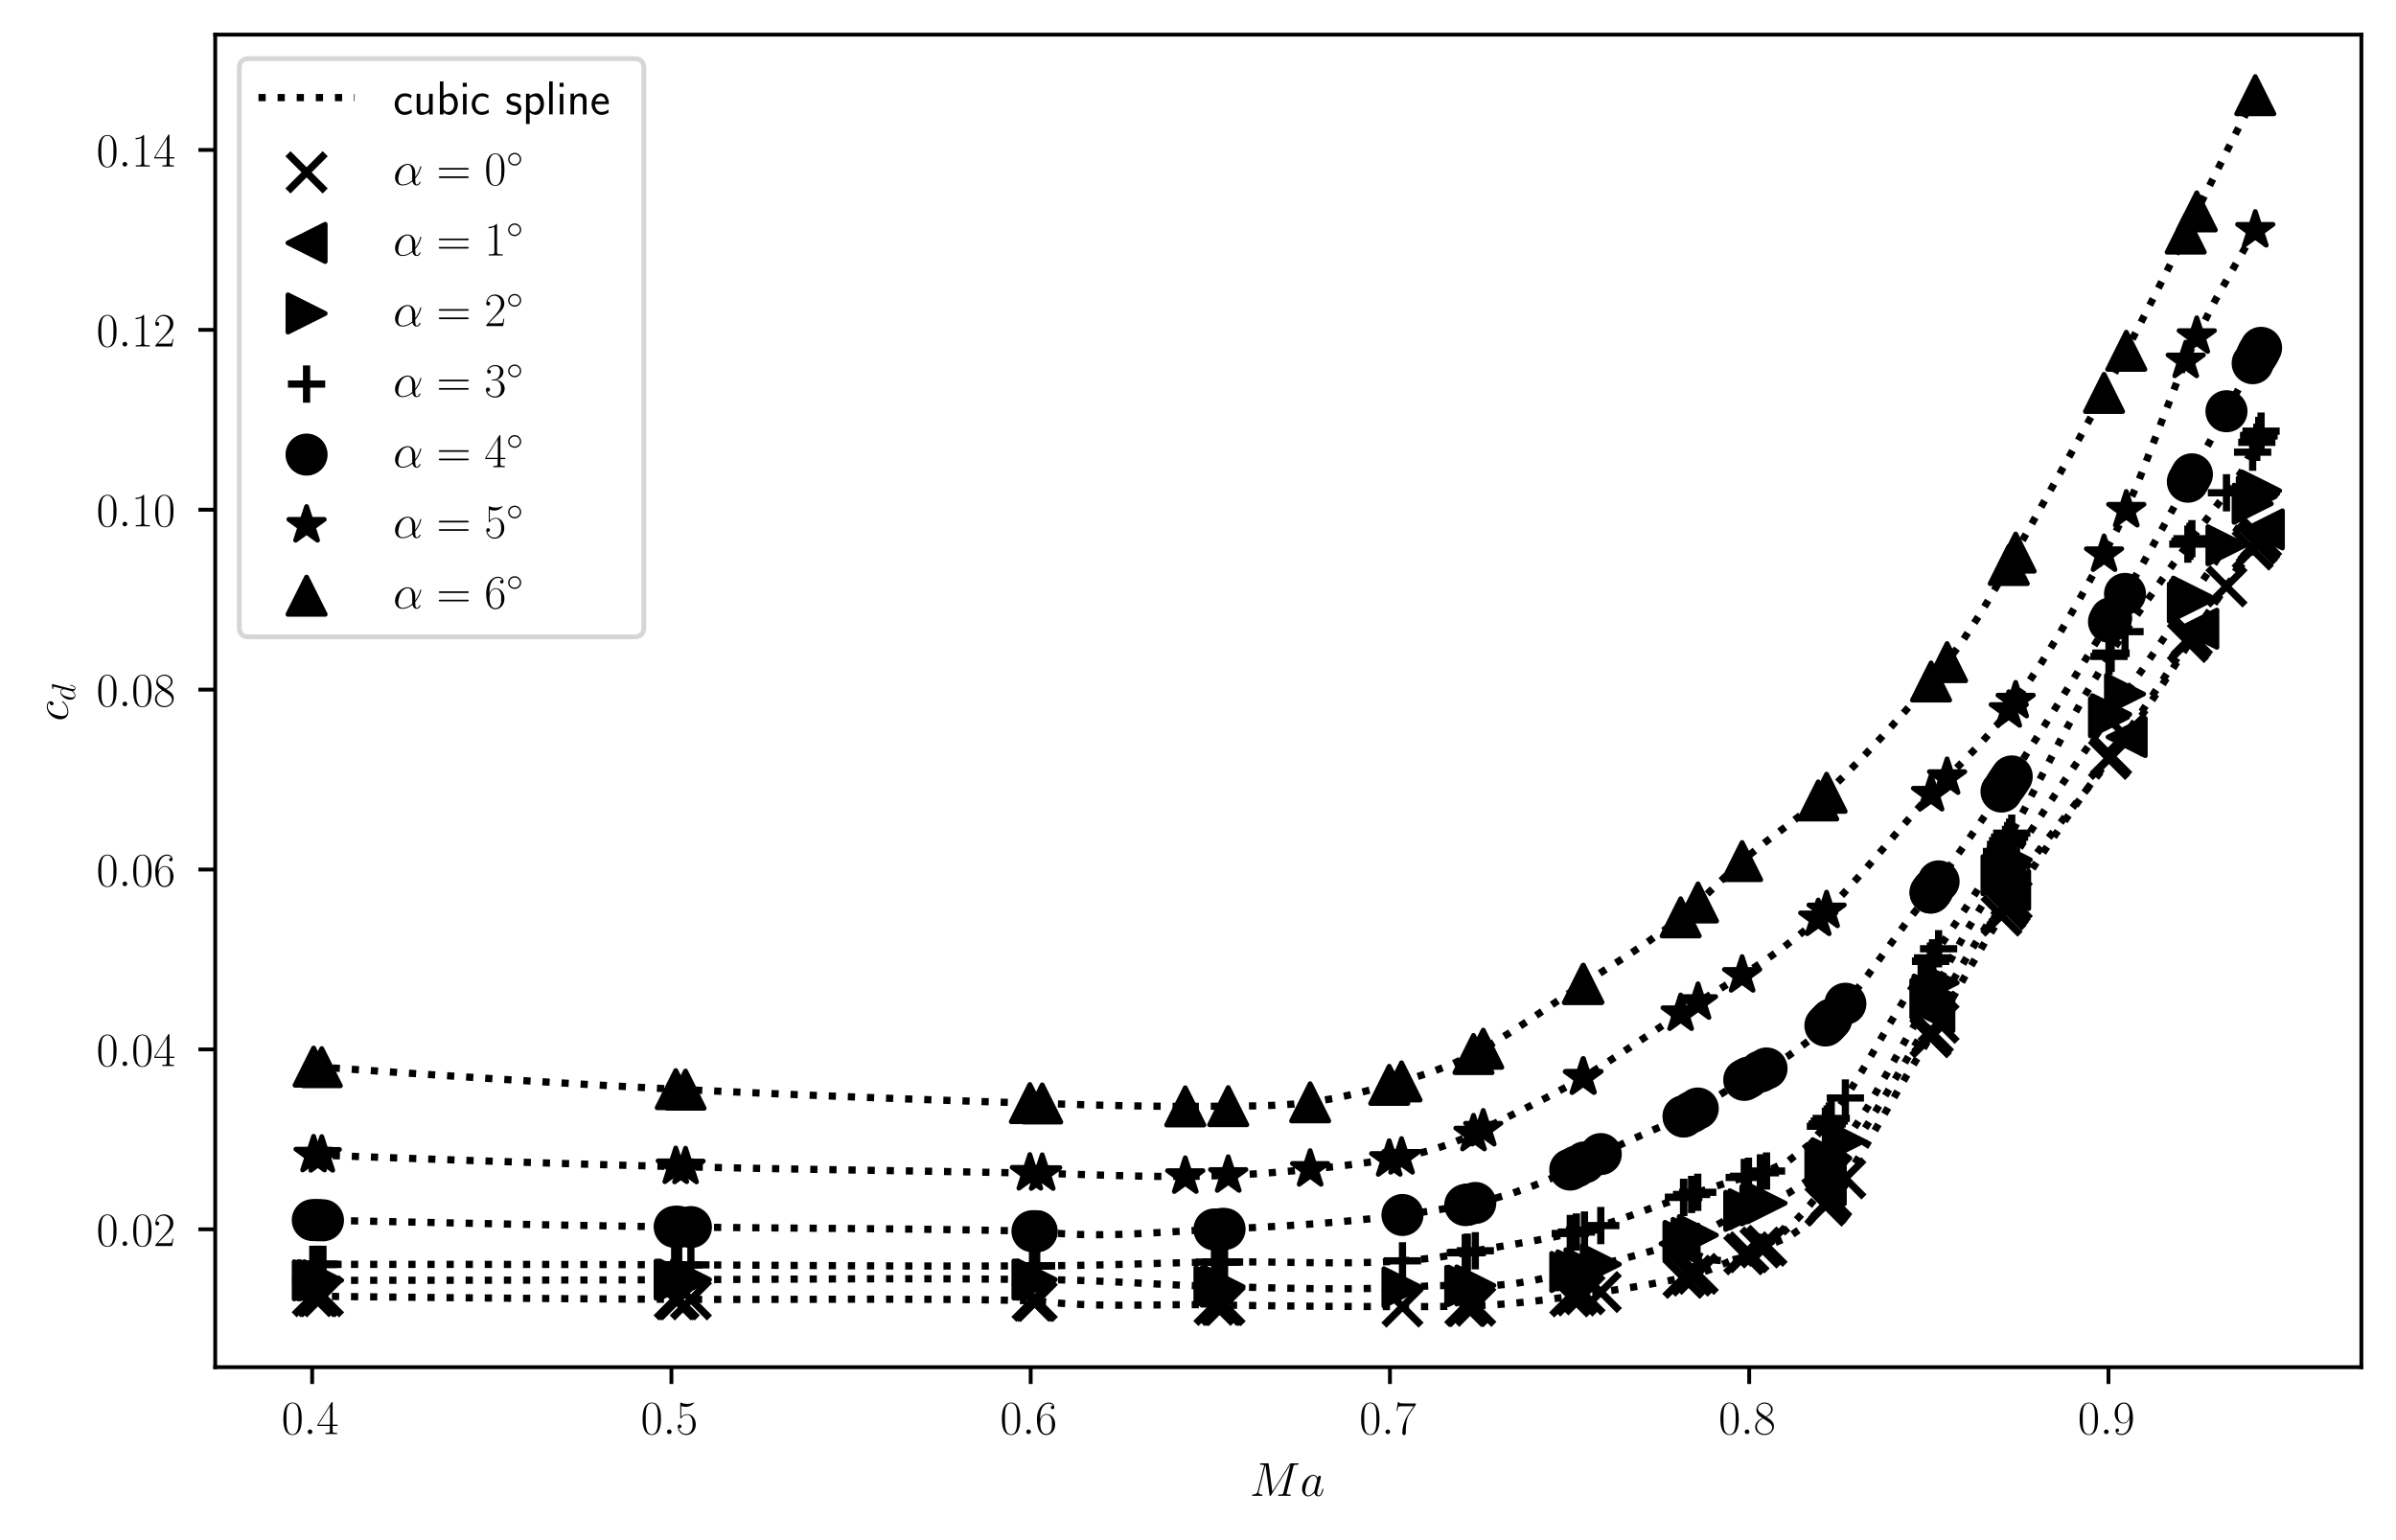 <?xml version="1.0" encoding="utf-8" standalone="no"?>
<!DOCTYPE svg PUBLIC "-//W3C//DTD SVG 1.1//EN"
  "http://www.w3.org/Graphics/SVG/1.1/DTD/svg11.dtd">
<!-- Created with matplotlib (https://matplotlib.org/) -->
<svg height="320.311pt" version="1.1" viewBox="0 0 498.367 320.311" width="498.367pt" xmlns="http://www.w3.org/2000/svg" xmlns:xlink="http://www.w3.org/1999/xlink">
 <defs>
  <style type="text/css">*{stroke-linecap:butt;stroke-linejoin:round;}</style>
 </defs>
 <g id="figure_1">
  <g id="patch_1">
   <path d="M 0 320.311 
L 498.367 320.311 
L 498.367 0 
L 0 0 
z
" style="fill:#ffffff;"/>
  </g>
  <g id="axes_1">
   <g id="patch_2">
    <path d="M 44.767 284.4 
L 491.167 284.4 
L 491.167 7.2 
L 44.767 7.2 
z
" style="fill:#ffffff;"/>
   </g>
   <g id="PathCollection_1">
    <defs>
     <path d="M -3.873 3.873 
L 3.873 -3.873 
M -3.873 -3.873 
L 3.873 3.873 
" id="m99a8065431" style="stroke:#000000;stroke-width:1.5;"/>
    </defs>
    <g clip-path="url(#p0bcb4835dc)">
     <use style="stroke:#000000;stroke-width:1.5;" x="65.058" xlink:href="#m99a8065431" y="269.634"/>
     <use style="stroke:#000000;stroke-width:1.5;" x="65.895" xlink:href="#m99a8065431" y="269.643"/>
     <use style="stroke:#000000;stroke-width:1.5;" x="66.313" xlink:href="#m99a8065431" y="269.647"/>
     <use style="stroke:#000000;stroke-width:1.5;" x="67.18" xlink:href="#m99a8065431" y="269.656"/>
     <use style="stroke:#000000;stroke-width:1.5;" x="140.329" xlink:href="#m99a8065431" y="270.279"/>
     <use style="stroke:#000000;stroke-width:1.5;" x="140.755" xlink:href="#m99a8065431" y="270.281"/>
     <use style="stroke:#000000;stroke-width:1.5;" x="141.166" xlink:href="#m99a8065431" y="270.283"/>
     <use style="stroke:#000000;stroke-width:1.5;" x="143.706" xlink:href="#m99a8065431" y="270.294"/>
     <use style="stroke:#000000;stroke-width:1.5;" x="214.755" xlink:href="#m99a8065431" y="270.584"/>
     <use style="stroke:#000000;stroke-width:1.5;" x="215.196" xlink:href="#m99a8065431" y="270.588"/>
     <use style="stroke:#000000;stroke-width:1.5;" x="215.592" xlink:href="#m99a8065431" y="270.592"/>
     <use style="stroke:#000000;stroke-width:1.5;" x="215.607" xlink:href="#m99a8065431" y="270.594"/>
     <use style="stroke:#000000;stroke-width:1.5;" x="252.604" xlink:href="#m99a8065431" y="271.439"/>
     <use style="stroke:#000000;stroke-width:1.5;" x="253.859" xlink:href="#m99a8065431" y="271.465"/>
     <use style="stroke:#000000;stroke-width:1.5;" x="254.3" xlink:href="#m99a8065431" y="271.473"/>
     <use style="stroke:#000000;stroke-width:1.5;" x="254.711" xlink:href="#m99a8065431" y="271.48"/>
     <use style="stroke:#000000;stroke-width:1.5;" x="291.715" xlink:href="#m99a8065431" y="271.799"/>
     <use style="stroke:#000000;stroke-width:1.5;" x="304.769" xlink:href="#m99a8065431" y="271.679"/>
     <use style="stroke:#000000;stroke-width:1.5;" x="305.158" xlink:href="#m99a8065431" y="271.671"/>
     <use style="stroke:#000000;stroke-width:1.5;" x="305.165" xlink:href="#m99a8065431" y="271.671"/>
     <use style="stroke:#000000;stroke-width:1.5;" x="306.862" xlink:href="#m99a8065431" y="271.63"/>
     <use style="stroke:#000000;stroke-width:1.5;" x="326.612" xlink:href="#m99a8065431" y="269.677"/>
     <use style="stroke:#000000;stroke-width:1.5;" x="327.882" xlink:href="#m99a8065431" y="269.488"/>
     <use style="stroke:#000000;stroke-width:1.5;" x="329.571" xlink:href="#m99a8065431" y="269.244"/>
     <use style="stroke:#000000;stroke-width:1.5;" x="332.963" xlink:href="#m99a8065431" y="268.769"/>
     <use style="stroke:#000000;stroke-width:1.5;" x="350.172" xlink:href="#m99a8065431" y="265.79"/>
     <use style="stroke:#000000;stroke-width:1.5;" x="350.217" xlink:href="#m99a8065431" y="265.781"/>
     <use style="stroke:#000000;stroke-width:1.5;" x="351.846" xlink:href="#m99a8065431" y="265.36"/>
     <use style="stroke:#000000;stroke-width:1.5;" x="353.132" xlink:href="#m99a8065431" y="264.989"/>
     <use style="stroke:#000000;stroke-width:1.5;" x="362.801" xlink:href="#m99a8065431" y="260.927"/>
     <use style="stroke:#000000;stroke-width:1.5;" x="363.683" xlink:href="#m99a8065431" y="260.502"/>
     <use style="stroke:#000000;stroke-width:1.5;" x="366.156" xlink:href="#m99a8065431" y="259.503"/>
     <use style="stroke:#000000;stroke-width:1.5;" x="367.441" xlink:href="#m99a8065431" y="259.151"/>
     <use style="stroke:#000000;stroke-width:1.5;" x="379.681" xlink:href="#m99a8065431" y="250.786"/>
     <use style="stroke:#000000;stroke-width:1.5;" x="380.048" xlink:href="#m99a8065431" y="250.331"/>
     <use style="stroke:#000000;stroke-width:1.5;" x="380.488" xlink:href="#m99a8065431" y="249.76"/>
     <use style="stroke:#000000;stroke-width:1.5;" x="380.899" xlink:href="#m99a8065431" y="249.227"/>
     <use style="stroke:#000000;stroke-width:1.5;" x="383.836" xlink:href="#m99a8065431" y="245.123"/>
     <use style="stroke:#000000;stroke-width:1.5;" x="401.554" xlink:href="#m99a8065431" y="215.741"/>
     <use style="stroke:#000000;stroke-width:1.5;" x="401.568" xlink:href="#m99a8065431" y="215.718"/>
     <use style="stroke:#000000;stroke-width:1.5;" x="401.972" xlink:href="#m99a8065431" y="215.002"/>
     <use style="stroke:#000000;stroke-width:1.5;" x="402.009" xlink:href="#m99a8065431" y="214.934"/>
     <use style="stroke:#000000;stroke-width:1.5;" x="403.227" xlink:href="#m99a8065431" y="212.768"/>
     <use style="stroke:#000000;stroke-width:1.5;" x="416.312" xlink:href="#m99a8065431" y="190.467"/>
     <use style="stroke:#000000;stroke-width:1.5;" x="417.149" xlink:href="#m99a8065431" y="189.182"/>
     <use style="stroke:#000000;stroke-width:1.5;" x="417.582" xlink:href="#m99a8065431" y="188.518"/>
     <use style="stroke:#000000;stroke-width:1.5;" x="417.986" xlink:href="#m99a8065431" y="187.911"/>
     <use style="stroke:#000000;stroke-width:1.5;" x="418.441" xlink:href="#m99a8065431" y="187.217"/>
     <use style="stroke:#000000;stroke-width:1.5;" x="438.67" xlink:href="#m99a8065431" y="157.874"/>
     <use style="stroke:#000000;stroke-width:1.5;" x="439.058" xlink:href="#m99a8065431" y="157.309"/>
     <use style="stroke:#000000;stroke-width:1.5;" x="439.096" xlink:href="#m99a8065431" y="157.245"/>
     <use style="stroke:#000000;stroke-width:1.5;" x="442.002" xlink:href="#m99a8065431" y="152.992"/>
     <use style="stroke:#000000;stroke-width:1.5;" x="455.072" xlink:href="#m99a8065431" y="133.554"/>
     <use style="stroke:#000000;stroke-width:1.5;" x="455.505" xlink:href="#m99a8065431" y="132.918"/>
     <use style="stroke:#000000;stroke-width:1.5;" x="455.916" xlink:href="#m99a8065431" y="132.316"/>
     <use style="stroke:#000000;stroke-width:1.5;" x="463.105" xlink:href="#m99a8065431" y="121.993"/>
     <use style="stroke:#000000;stroke-width:1.5;" x="468.552" xlink:href="#m99a8065431" y="114.33"/>
     <use style="stroke:#000000;stroke-width:1.5;" x="469.412" xlink:href="#m99a8065431" y="113.129"/>
     <use style="stroke:#000000;stroke-width:1.5;" x="469.823" xlink:href="#m99a8065431" y="112.553"/>
     <use style="stroke:#000000;stroke-width:1.5;" x="469.852" xlink:href="#m99a8065431" y="112.512"/>
     <use style="stroke:#000000;stroke-width:1.5;" x="470.301" xlink:href="#m99a8065431" y="111.883"/>
    </g>
   </g>
   <g id="PathCollection_2">
    <defs>
     <path d="M -3.873 -0 
L 3.873 3.873 
L 3.873 -3.873 
z
" id="m203b19aaed" style="stroke:#000000;"/>
    </defs>
    <g clip-path="url(#p0bcb4835dc)">
     <use style="stroke:#000000;" x="349.358" xlink:href="#m203b19aaed" y="258.71"/>
     <use style="stroke:#000000;" x="379.756" xlink:href="#m203b19aaed" y="246.555"/>
     <use style="stroke:#000000;" x="402.338" xlink:href="#m203b19aaed" y="210.543"/>
     <use style="stroke:#000000;" x="418.105" xlink:href="#m203b19aaed" y="185.135"/>
     <use style="stroke:#000000;" x="442.346" xlink:href="#m203b19aaed" y="153.319"/>
     <use style="stroke:#000000;" x="457.246" xlink:href="#m203b19aaed" y="130.785"/>
     <use style="stroke:#000000;" x="470.876" xlink:href="#m203b19aaed" y="110.128"/>
    </g>
   </g>
   <g id="PathCollection_3">
    <defs>
     <path d="M 3.873 0 
L -3.873 -3.873 
L -3.873 3.873 
z
" id="m7669b25582" style="stroke:#000000;"/>
    </defs>
    <g clip-path="url(#p0bcb4835dc)">
     <use style="stroke:#000000;" x="65.058" xlink:href="#m7669b25582" y="266.329"/>
     <use style="stroke:#000000;" x="65.895" xlink:href="#m7669b25582" y="266.329"/>
     <use style="stroke:#000000;" x="66.313" xlink:href="#m7669b25582" y="266.329"/>
     <use style="stroke:#000000;" x="67.18" xlink:href="#m7669b25582" y="266.329"/>
     <use style="stroke:#000000;" x="140.329" xlink:href="#m7669b25582" y="266.196"/>
     <use style="stroke:#000000;" x="140.755" xlink:href="#m7669b25582" y="266.194"/>
     <use style="stroke:#000000;" x="141.166" xlink:href="#m7669b25582" y="266.193"/>
     <use style="stroke:#000000;" x="143.706" xlink:href="#m7669b25582" y="266.183"/>
     <use style="stroke:#000000;" x="214.755" xlink:href="#m7669b25582" y="266.174"/>
     <use style="stroke:#000000;" x="215.196" xlink:href="#m7669b25582" y="266.181"/>
     <use style="stroke:#000000;" x="215.592" xlink:href="#m7669b25582" y="266.189"/>
     <use style="stroke:#000000;" x="215.607" xlink:href="#m7669b25582" y="266.189"/>
     <use style="stroke:#000000;" x="252.604" xlink:href="#m7669b25582" y="267.6"/>
     <use style="stroke:#000000;" x="253.859" xlink:href="#m7669b25582" y="267.632"/>
     <use style="stroke:#000000;" x="254.3" xlink:href="#m7669b25582" y="267.641"/>
     <use style="stroke:#000000;" x="254.711" xlink:href="#m7669b25582" y="267.65"/>
     <use style="stroke:#000000;" x="291.715" xlink:href="#m7669b25582" y="267.791"/>
     <use style="stroke:#000000;" x="304.769" xlink:href="#m7669b25582" y="267.489"/>
     <use style="stroke:#000000;" x="305.158" xlink:href="#m7669b25582" y="267.474"/>
     <use style="stroke:#000000;" x="305.165" xlink:href="#m7669b25582" y="267.472"/>
     <use style="stroke:#000000;" x="306.862" xlink:href="#m7669b25582" y="267.403"/>
     <use style="stroke:#000000;" x="326.612" xlink:href="#m7669b25582" y="264.591"/>
     <use style="stroke:#000000;" x="327.882" xlink:href="#m7669b25582" y="264.263"/>
     <use style="stroke:#000000;" x="329.571" xlink:href="#m7669b25582" y="263.837"/>
     <use style="stroke:#000000;" x="332.963" xlink:href="#m7669b25582" y="263.004"/>
     <use style="stroke:#000000;" x="350.172" xlink:href="#m7669b25582" y="258.182"/>
     <use style="stroke:#000000;" x="350.217" xlink:href="#m7669b25582" y="258.167"/>
     <use style="stroke:#000000;" x="351.846" xlink:href="#m7669b25582" y="257.514"/>
     <use style="stroke:#000000;" x="353.132" xlink:href="#m7669b25582" y="256.938"/>
     <use style="stroke:#000000;" x="362.801" xlink:href="#m7669b25582" y="251.882"/>
     <use style="stroke:#000000;" x="363.683" xlink:href="#m7669b25582" y="251.56"/>
     <use style="stroke:#000000;" x="366.156" xlink:href="#m7669b25582" y="250.735"/>
     <use style="stroke:#000000;" x="367.441" xlink:href="#m7669b25582" y="250.284"/>
     <use style="stroke:#000000;" x="379.681" xlink:href="#m7669b25582" y="242.253"/>
     <use style="stroke:#000000;" x="380.048" xlink:href="#m7669b25582" y="241.871"/>
     <use style="stroke:#000000;" x="380.488" xlink:href="#m7669b25582" y="241.392"/>
     <use style="stroke:#000000;" x="380.899" xlink:href="#m7669b25582" y="240.941"/>
     <use style="stroke:#000000;" x="383.836" xlink:href="#m7669b25582" y="237.36"/>
     <use style="stroke:#000000;" x="401.554" xlink:href="#m7669b25582" y="207.798"/>
     <use style="stroke:#000000;" x="401.568" xlink:href="#m7669b25582" y="207.775"/>
     <use style="stroke:#000000;" x="401.972" xlink:href="#m7669b25582" y="206.975"/>
     <use style="stroke:#000000;" x="402.009" xlink:href="#m7669b25582" y="206.9"/>
     <use style="stroke:#000000;" x="403.227" xlink:href="#m7669b25582" y="204.454"/>
     <use style="stroke:#000000;" x="416.312" xlink:href="#m7669b25582" y="182.056"/>
     <use style="stroke:#000000;" x="417.149" xlink:href="#m7669b25582" y="180.797"/>
     <use style="stroke:#000000;" x="417.582" xlink:href="#m7669b25582" y="180.142"/>
     <use style="stroke:#000000;" x="417.986" xlink:href="#m7669b25582" y="179.542"/>
     <use style="stroke:#000000;" x="418.441" xlink:href="#m7669b25582" y="178.855"/>
     <use style="stroke:#000000;" x="438.67" xlink:href="#m7669b25582" y="149.216"/>
     <use style="stroke:#000000;" x="439.058" xlink:href="#m7669b25582" y="148.651"/>
     <use style="stroke:#000000;" x="439.096" xlink:href="#m7669b25582" y="148.589"/>
     <use style="stroke:#000000;" x="442.002" xlink:href="#m7669b25582" y="144.366"/>
     <use style="stroke:#000000;" x="455.072" xlink:href="#m7669b25582" y="125.353"/>
     <use style="stroke:#000000;" x="455.505" xlink:href="#m7669b25582" y="124.719"/>
     <use style="stroke:#000000;" x="455.916" xlink:href="#m7669b25582" y="124.115"/>
     <use style="stroke:#000000;" x="463.105" xlink:href="#m7669b25582" y="113.434"/>
     <use style="stroke:#000000;" x="468.552" xlink:href="#m7669b25582" y="104.787"/>
     <use style="stroke:#000000;" x="469.412" xlink:href="#m7669b25582" y="103.285"/>
     <use style="stroke:#000000;" x="469.823" xlink:href="#m7669b25582" y="102.735"/>
     <use style="stroke:#000000;" x="469.852" xlink:href="#m7669b25582" y="102.696"/>
     <use style="stroke:#000000;" x="470.301" xlink:href="#m7669b25582" y="102.074"/>
    </g>
   </g>
   <g id="PathCollection_4">
    <defs>
     <path d="M -3.873 0 
L 3.873 0 
M 0 3.873 
L 0 -3.873 
" id="m9111d14f32" style="stroke:#000000;stroke-width:1.5;"/>
    </defs>
    <g clip-path="url(#p0bcb4835dc)">
     <use style="stroke:#000000;stroke-width:1.5;" x="65.058" xlink:href="#m9111d14f32" y="263.015"/>
     <use style="stroke:#000000;stroke-width:1.5;" x="65.895" xlink:href="#m9111d14f32" y="263.015"/>
     <use style="stroke:#000000;stroke-width:1.5;" x="66.313" xlink:href="#m9111d14f32" y="263.015"/>
     <use style="stroke:#000000;stroke-width:1.5;" x="67.18" xlink:href="#m9111d14f32" y="263.015"/>
     <use style="stroke:#000000;stroke-width:1.5;" x="140.329" xlink:href="#m9111d14f32" y="263.101"/>
     <use style="stroke:#000000;stroke-width:1.5;" x="140.755" xlink:href="#m9111d14f32" y="263.103"/>
     <use style="stroke:#000000;stroke-width:1.5;" x="141.166" xlink:href="#m9111d14f32" y="263.105"/>
     <use style="stroke:#000000;stroke-width:1.5;" x="143.706" xlink:href="#m9111d14f32" y="263.116"/>
     <use style="stroke:#000000;stroke-width:1.5;" x="214.755" xlink:href="#m9111d14f32" y="263.309"/>
     <use style="stroke:#000000;stroke-width:1.5;" x="215.196" xlink:href="#m9111d14f32" y="263.305"/>
     <use style="stroke:#000000;stroke-width:1.5;" x="215.592" xlink:href="#m9111d14f32" y="263.302"/>
     <use style="stroke:#000000;stroke-width:1.5;" x="215.607" xlink:href="#m9111d14f32" y="263.302"/>
     <use style="stroke:#000000;stroke-width:1.5;" x="252.604" xlink:href="#m9111d14f32" y="262.546"/>
     <use style="stroke:#000000;stroke-width:1.5;" x="253.859" xlink:href="#m9111d14f32" y="262.529"/>
     <use style="stroke:#000000;stroke-width:1.5;" x="254.3" xlink:href="#m9111d14f32" y="262.523"/>
     <use style="stroke:#000000;stroke-width:1.5;" x="254.711" xlink:href="#m9111d14f32" y="262.518"/>
     <use style="stroke:#000000;stroke-width:1.5;" x="291.715" xlink:href="#m9111d14f32" y="262.286"/>
     <use style="stroke:#000000;stroke-width:1.5;" x="304.769" xlink:href="#m9111d14f32" y="260.609"/>
     <use style="stroke:#000000;stroke-width:1.5;" x="305.158" xlink:href="#m9111d14f32" y="260.525"/>
     <use style="stroke:#000000;stroke-width:1.5;" x="305.165" xlink:href="#m9111d14f32" y="260.523"/>
     <use style="stroke:#000000;stroke-width:1.5;" x="306.862" xlink:href="#m9111d14f32" y="260.182"/>
     <use style="stroke:#000000;stroke-width:1.5;" x="326.612" xlink:href="#m9111d14f32" y="256.588"/>
     <use style="stroke:#000000;stroke-width:1.5;" x="327.882" xlink:href="#m9111d14f32" y="256.29"/>
     <use style="stroke:#000000;stroke-width:1.5;" x="329.571" xlink:href="#m9111d14f32" y="255.868"/>
     <use style="stroke:#000000;stroke-width:1.5;" x="332.963" xlink:href="#m9111d14f32" y="254.94"/>
     <use style="stroke:#000000;stroke-width:1.5;" x="350.172" xlink:href="#m9111d14f32" y="249.077"/>
     <use style="stroke:#000000;stroke-width:1.5;" x="350.217" xlink:href="#m9111d14f32" y="249.064"/>
     <use style="stroke:#000000;stroke-width:1.5;" x="351.846" xlink:href="#m9111d14f32" y="248.475"/>
     <use style="stroke:#000000;stroke-width:1.5;" x="353.132" xlink:href="#m9111d14f32" y="248.018"/>
     <use style="stroke:#000000;stroke-width:1.5;" x="362.801" xlink:href="#m9111d14f32" y="244.94"/>
     <use style="stroke:#000000;stroke-width:1.5;" x="363.683" xlink:href="#m9111d14f32" y="244.684"/>
     <use style="stroke:#000000;stroke-width:1.5;" x="366.156" xlink:href="#m9111d14f32" y="243.973"/>
     <use style="stroke:#000000;stroke-width:1.5;" x="367.441" xlink:href="#m9111d14f32" y="243.597"/>
     <use style="stroke:#000000;stroke-width:1.5;" x="379.681" xlink:href="#m9111d14f32" y="234.286"/>
     <use style="stroke:#000000;stroke-width:1.5;" x="380.048" xlink:href="#m9111d14f32" y="233.807"/>
     <use style="stroke:#000000;stroke-width:1.5;" x="380.488" xlink:href="#m9111d14f32" y="233.21"/>
     <use style="stroke:#000000;stroke-width:1.5;" x="380.899" xlink:href="#m9111d14f32" y="232.65"/>
     <use style="stroke:#000000;stroke-width:1.5;" x="383.836" xlink:href="#m9111d14f32" y="228.405"/>
     <use style="stroke:#000000;stroke-width:1.5;" x="401.554" xlink:href="#m9111d14f32" y="199.975"/>
     <use style="stroke:#000000;stroke-width:1.5;" x="401.568" xlink:href="#m9111d14f32" y="199.956"/>
     <use style="stroke:#000000;stroke-width:1.5;" x="401.972" xlink:href="#m9111d14f32" y="199.32"/>
     <use style="stroke:#000000;stroke-width:1.5;" x="402.009" xlink:href="#m9111d14f32" y="199.26"/>
     <use style="stroke:#000000;stroke-width:1.5;" x="403.227" xlink:href="#m9111d14f32" y="197.364"/>
     <use style="stroke:#000000;stroke-width:1.5;" x="416.312" xlink:href="#m9111d14f32" y="177.119"/>
     <use style="stroke:#000000;stroke-width:1.5;" x="417.149" xlink:href="#m9111d14f32" y="175.653"/>
     <use style="stroke:#000000;stroke-width:1.5;" x="417.582" xlink:href="#m9111d14f32" y="174.877"/>
     <use style="stroke:#000000;stroke-width:1.5;" x="417.986" xlink:href="#m9111d14f32" y="174.155"/>
     <use style="stroke:#000000;stroke-width:1.5;" x="418.441" xlink:href="#m9111d14f32" y="173.316"/>
     <use style="stroke:#000000;stroke-width:1.5;" x="438.67" xlink:href="#m9111d14f32" y="136.543"/>
     <use style="stroke:#000000;stroke-width:1.5;" x="439.058" xlink:href="#m9111d14f32" y="135.925"/>
     <use style="stroke:#000000;stroke-width:1.5;" x="439.096" xlink:href="#m9111d14f32" y="135.856"/>
     <use style="stroke:#000000;stroke-width:1.5;" x="442.002" xlink:href="#m9111d14f32" y="131.39"/>
     <use style="stroke:#000000;stroke-width:1.5;" x="455.072" xlink:href="#m9111d14f32" y="113.18"/>
     <use style="stroke:#000000;stroke-width:1.5;" x="455.505" xlink:href="#m9111d14f32" y="112.605"/>
     <use style="stroke:#000000;stroke-width:1.5;" x="455.916" xlink:href="#m9111d14f32" y="112.061"/>
     <use style="stroke:#000000;stroke-width:1.5;" x="463.105" xlink:href="#m9111d14f32" y="102.514"/>
     <use style="stroke:#000000;stroke-width:1.5;" x="468.552" xlink:href="#m9111d14f32" y="94.056"/>
     <use style="stroke:#000000;stroke-width:1.5;" x="469.412" xlink:href="#m9111d14f32" y="92.015"/>
     <use style="stroke:#000000;stroke-width:1.5;" x="469.823" xlink:href="#m9111d14f32" y="90.687"/>
     <use style="stroke:#000000;stroke-width:1.5;" x="469.852" xlink:href="#m9111d14f32" y="90.582"/>
     <use style="stroke:#000000;stroke-width:1.5;" x="470.301" xlink:href="#m9111d14f32" y="89.687"/>
    </g>
   </g>
   <g id="PathCollection_5">
    <defs>
     <path d="M 0 3.873 
C 1.027 3.873 2.012 3.465 2.739 2.739 
C 3.465 2.012 3.873 1.027 3.873 0 
C 3.873 -1.027 3.465 -2.012 2.739 -2.739 
C 2.012 -3.465 1.027 -3.873 0 -3.873 
C -1.027 -3.873 -2.012 -3.465 -2.739 -2.739 
C -3.465 -2.012 -3.873 -1.027 -3.873 0 
C -3.873 1.027 -3.465 2.012 -2.739 2.739 
C -2.012 3.465 -1.027 3.873 0 3.873 
z
" id="m55adeb1919" style="stroke:#000000;"/>
    </defs>
    <g clip-path="url(#p0bcb4835dc)">
     <use style="stroke:#000000;" x="65.058" xlink:href="#m55adeb1919" y="253.804"/>
     <use style="stroke:#000000;" x="65.895" xlink:href="#m55adeb1919" y="253.821"/>
     <use style="stroke:#000000;" x="66.313" xlink:href="#m55adeb1919" y="253.83"/>
     <use style="stroke:#000000;" x="67.18" xlink:href="#m55adeb1919" y="253.847"/>
     <use style="stroke:#000000;" x="140.329" xlink:href="#m55adeb1919" y="255.209"/>
     <use style="stroke:#000000;" x="140.755" xlink:href="#m55adeb1919" y="255.215"/>
     <use style="stroke:#000000;" x="141.166" xlink:href="#m55adeb1919" y="255.222"/>
     <use style="stroke:#000000;" x="143.706" xlink:href="#m55adeb1919" y="255.259"/>
     <use style="stroke:#000000;" x="214.755" xlink:href="#m55adeb1919" y="256.118"/>
     <use style="stroke:#000000;" x="215.196" xlink:href="#m55adeb1919" y="256.122"/>
     <use style="stroke:#000000;" x="215.592" xlink:href="#m55adeb1919" y="256.126"/>
     <use style="stroke:#000000;" x="215.607" xlink:href="#m55adeb1919" y="256.128"/>
     <use style="stroke:#000000;" x="252.604" xlink:href="#m55adeb1919" y="255.746"/>
     <use style="stroke:#000000;" x="253.859" xlink:href="#m55adeb1919" y="255.69"/>
     <use style="stroke:#000000;" x="254.3" xlink:href="#m55adeb1919" y="255.669"/>
     <use style="stroke:#000000;" x="254.711" xlink:href="#m55adeb1919" y="255.651"/>
     <use style="stroke:#000000;" x="291.715" xlink:href="#m55adeb1919" y="252.741"/>
     <use style="stroke:#000000;" x="304.769" xlink:href="#m55adeb1919" y="250.685"/>
     <use style="stroke:#000000;" x="305.158" xlink:href="#m55adeb1919" y="250.604"/>
     <use style="stroke:#000000;" x="305.165" xlink:href="#m55adeb1919" y="250.602"/>
     <use style="stroke:#000000;" x="306.862" xlink:href="#m55adeb1919" y="250.239"/>
     <use style="stroke:#000000;" x="326.612" xlink:href="#m55adeb1919" y="243.297"/>
     <use style="stroke:#000000;" x="327.882" xlink:href="#m55adeb1919" y="242.665"/>
     <use style="stroke:#000000;" x="329.571" xlink:href="#m55adeb1919" y="241.8"/>
     <use style="stroke:#000000;" x="332.963" xlink:href="#m55adeb1919" y="240.071"/>
     <use style="stroke:#000000;" x="350.172" xlink:href="#m55adeb1919" y="232.244"/>
     <use style="stroke:#000000;" x="350.217" xlink:href="#m55adeb1919" y="232.224"/>
     <use style="stroke:#000000;" x="351.846" xlink:href="#m55adeb1919" y="231.339"/>
     <use style="stroke:#000000;" x="353.132" xlink:href="#m55adeb1919" y="230.594"/>
     <use style="stroke:#000000;" x="362.801" xlink:href="#m55adeb1919" y="224.64"/>
     <use style="stroke:#000000;" x="363.683" xlink:href="#m55adeb1919" y="224.157"/>
     <use style="stroke:#000000;" x="366.156" xlink:href="#m55adeb1919" y="222.904"/>
     <use style="stroke:#000000;" x="367.441" xlink:href="#m55adeb1919" y="222.262"/>
     <use style="stroke:#000000;" x="379.681" xlink:href="#m55adeb1919" y="213.327"/>
     <use style="stroke:#000000;" x="380.048" xlink:href="#m55adeb1919" y="212.955"/>
     <use style="stroke:#000000;" x="380.488" xlink:href="#m55adeb1919" y="212.494"/>
     <use style="stroke:#000000;" x="380.899" xlink:href="#m55adeb1919" y="212.062"/>
     <use style="stroke:#000000;" x="383.836" xlink:href="#m55adeb1919" y="208.795"/>
     <use style="stroke:#000000;" x="401.554" xlink:href="#m55adeb1919" y="185.675"/>
     <use style="stroke:#000000;" x="401.568" xlink:href="#m55adeb1919" y="185.658"/>
     <use style="stroke:#000000;" x="401.972" xlink:href="#m55adeb1919" y="185.097"/>
     <use style="stroke:#000000;" x="402.009" xlink:href="#m55adeb1919" y="185.043"/>
     <use style="stroke:#000000;" x="403.227" xlink:href="#m55adeb1919" y="183.344"/>
     <use style="stroke:#000000;" x="416.312" xlink:href="#m55adeb1919" y="164.66"/>
     <use style="stroke:#000000;" x="417.149" xlink:href="#m55adeb1919" y="163.429"/>
     <use style="stroke:#000000;" x="417.582" xlink:href="#m55adeb1919" y="162.786"/>
     <use style="stroke:#000000;" x="417.986" xlink:href="#m55adeb1919" y="162.192"/>
     <use style="stroke:#000000;" x="418.441" xlink:href="#m55adeb1919" y="161.511"/>
     <use style="stroke:#000000;" x="438.67" xlink:href="#m55adeb1919" y="129.331"/>
     <use style="stroke:#000000;" x="439.058" xlink:href="#m55adeb1919" y="128.663"/>
     <use style="stroke:#000000;" x="439.096" xlink:href="#m55adeb1919" y="128.588"/>
     <use style="stroke:#000000;" x="442.002" xlink:href="#m55adeb1919" y="123.549"/>
     <use style="stroke:#000000;" x="455.072" xlink:href="#m55adeb1919" y="100.203"/>
     <use style="stroke:#000000;" x="455.505" xlink:href="#m55adeb1919" y="99.417"/>
     <use style="stroke:#000000;" x="455.916" xlink:href="#m55adeb1919" y="98.669"/>
     <use style="stroke:#000000;" x="463.105" xlink:href="#m55adeb1919" y="85.546"/>
     <use style="stroke:#000000;" x="468.552" xlink:href="#m55adeb1919" y="75.558"/>
     <use style="stroke:#000000;" x="469.412" xlink:href="#m55adeb1919" y="73.985"/>
     <use style="stroke:#000000;" x="469.823" xlink:href="#m55adeb1919" y="73.232"/>
     <use style="stroke:#000000;" x="469.852" xlink:href="#m55adeb1919" y="73.178"/>
     <use style="stroke:#000000;" x="470.301" xlink:href="#m55adeb1919" y="72.357"/>
    </g>
   </g>
   <g id="PathCollection_6">
    <defs>
     <path d="M 0 -3.873 
L -0.87 -1.197 
L -3.683 -1.197 
L -1.407 0.457 
L -2.276 3.133 
L -0 1.479 
L 2.276 3.133 
L 1.407 0.457 
L 3.683 -1.197 
L 0.87 -1.197 
z
" id="m80ffc63ba4" style="stroke:#000000;"/>
    </defs>
    <g clip-path="url(#p0bcb4835dc)">
     <use style="stroke:#000000;" x="65.23" xlink:href="#m80ffc63ba4" y="240.245"/>
     <use style="stroke:#000000;" x="66.926" xlink:href="#m80ffc63ba4" y="240.307"/>
     <use style="stroke:#000000;" x="140.56" xlink:href="#m80ffc63ba4" y="242.676"/>
     <use style="stroke:#000000;" x="142.593" xlink:href="#m80ffc63ba4" y="242.725"/>
     <use style="stroke:#000000;" x="214.21" xlink:href="#m80ffc63ba4" y="244.033"/>
     <use style="stroke:#000000;" x="216.78" xlink:href="#m80ffc63ba4" y="244.089"/>
     <use style="stroke:#000000;" x="246.536" xlink:href="#m80ffc63ba4" y="244.719"/>
     <use style="stroke:#000000;" x="255.466" xlink:href="#m80ffc63ba4" y="244.493"/>
     <use style="stroke:#000000;" x="272.51" xlink:href="#m80ffc63ba4" y="243.221"/>
     <use style="stroke:#000000;" x="288.957" xlink:href="#m80ffc63ba4" y="241.155"/>
     <use style="stroke:#000000;" x="291.521" xlink:href="#m80ffc63ba4" y="240.719"/>
     <use style="stroke:#000000;" x="306.488" xlink:href="#m80ffc63ba4" y="235.871"/>
     <use style="stroke:#000000;" x="308.513" xlink:href="#m80ffc63ba4" y="234.862"/>
     <use style="stroke:#000000;" x="329.242" xlink:href="#m80ffc63ba4" y="224.129"/>
     <use style="stroke:#000000;" x="329.354" xlink:href="#m80ffc63ba4" y="224.062"/>
     <use style="stroke:#000000;" x="349.575" xlink:href="#m80ffc63ba4" y="210.838"/>
     <use style="stroke:#000000;" x="353.184" xlink:href="#m80ffc63ba4" y="208.518"/>
     <use style="stroke:#000000;" x="362.36" xlink:href="#m80ffc63ba4" y="202.866"/>
     <use style="stroke:#000000;" x="378.187" xlink:href="#m80ffc63ba4" y="191.098"/>
     <use style="stroke:#000000;" x="379.928" xlink:href="#m80ffc63ba4" y="189.451"/>
     <use style="stroke:#000000;" x="401.658" xlink:href="#m80ffc63ba4" y="165.181"/>
     <use style="stroke:#000000;" x="404.991" xlink:href="#m80ffc63ba4" y="161.725"/>
     <use style="stroke:#000000;" x="417.821" xlink:href="#m80ffc63ba4" y="147.762"/>
     <use style="stroke:#000000;" x="419.256" xlink:href="#m80ffc63ba4" y="145.812"/>
     <use style="stroke:#000000;" x="437.638" xlink:href="#m80ffc63ba4" y="115.35"/>
     <use style="stroke:#000000;" x="442.264" xlink:href="#m80ffc63ba4" y="106.107"/>
     <use style="stroke:#000000;" x="454.631" xlink:href="#m80ffc63ba4" y="75.04"/>
     <use style="stroke:#000000;" x="456.925" xlink:href="#m80ffc63ba4" y="69.977"/>
     <use style="stroke:#000000;" x="469.098" xlink:href="#m80ffc63ba4" y="47.873"/>
    </g>
   </g>
   <g id="PathCollection_7">
    <defs>
     <path d="M 0 -3.873 
L -3.873 3.873 
L 3.873 3.873 
z
" id="m30635f671b" style="stroke:#000000;"/>
    </defs>
    <g clip-path="url(#p0bcb4835dc)">
     <use style="stroke:#000000;" x="65.23" xlink:href="#m30635f671b" y="221.88"/>
     <use style="stroke:#000000;" x="66.926" xlink:href="#m30635f671b" y="221.998"/>
     <use style="stroke:#000000;" x="140.56" xlink:href="#m30635f671b" y="226.567"/>
     <use style="stroke:#000000;" x="142.593" xlink:href="#m30635f671b" y="226.666"/>
     <use style="stroke:#000000;" x="214.21" xlink:href="#m30635f671b" y="229.464"/>
     <use style="stroke:#000000;" x="216.78" xlink:href="#m30635f671b" y="229.544"/>
     <use style="stroke:#000000;" x="246.536" xlink:href="#m30635f671b" y="230.149"/>
     <use style="stroke:#000000;" x="255.466" xlink:href="#m30635f671b" y="230.104"/>
     <use style="stroke:#000000;" x="272.51" xlink:href="#m30635f671b" y="229.303"/>
     <use style="stroke:#000000;" x="288.957" xlink:href="#m30635f671b" y="225.675"/>
     <use style="stroke:#000000;" x="291.521" xlink:href="#m30635f671b" y="224.953"/>
     <use style="stroke:#000000;" x="306.488" xlink:href="#m30635f671b" y="219.262"/>
     <use style="stroke:#000000;" x="308.513" xlink:href="#m30635f671b" y="218.158"/>
     <use style="stroke:#000000;" x="329.242" xlink:href="#m30635f671b" y="204.701"/>
     <use style="stroke:#000000;" x="329.354" xlink:href="#m30635f671b" y="204.628"/>
     <use style="stroke:#000000;" x="349.575" xlink:href="#m30635f671b" y="190.83"/>
     <use style="stroke:#000000;" x="353.184" xlink:href="#m30635f671b" y="187.732"/>
     <use style="stroke:#000000;" x="362.36" xlink:href="#m30635f671b" y="179.124"/>
     <use style="stroke:#000000;" x="378.187" xlink:href="#m30635f671b" y="166.511"/>
     <use style="stroke:#000000;" x="379.928" xlink:href="#m30635f671b" y="164.911"/>
     <use style="stroke:#000000;" x="401.658" xlink:href="#m30635f671b" y="141.767"/>
     <use style="stroke:#000000;" x="404.991" xlink:href="#m30635f671b" y="137.74"/>
     <use style="stroke:#000000;" x="417.821" xlink:href="#m30635f671b" y="117.537"/>
     <use style="stroke:#000000;" x="419.256" xlink:href="#m30635f671b" y="114.955"/>
     <use style="stroke:#000000;" x="437.638" xlink:href="#m30635f671b" y="81.733"/>
     <use style="stroke:#000000;" x="442.264" xlink:href="#m30635f671b" y="72.971"/>
     <use style="stroke:#000000;" x="454.631" xlink:href="#m30635f671b" y="48.589"/>
     <use style="stroke:#000000;" x="456.925" xlink:href="#m30635f671b" y="43.977"/>
     <use style="stroke:#000000;" x="469.098" xlink:href="#m30635f671b" y="19.8"/>
    </g>
   </g>
   <g id="matplotlib.axis_1">
    <g id="xtick_1">
     <g id="line2d_1">
      <defs>
       <path d="M 0 0 
L 0 3.5 
" id="mcdc93f80bb" style="stroke:#000000;stroke-width:0.8;"/>
      </defs>
      <g>
       <use style="stroke:#000000;stroke-width:0.8;" x="64.931" xlink:href="#mcdc93f80bb" y="284.4"/>
      </g>
     </g>
     <g id="text_1">
      <!-- $\mathdefault{0.4}$ -->
      <g transform="translate(58.566 298.318)scale(0.1 -0.1)">
       <defs>
        <path d="M 42 31.844 
C 42 37.969 41.906 48.422 37.703 56.453 
C 34 63.484 28.094 66 22.906 66 
C 18.094 66 12 63.781 8.203 56.562 
C 4.203 49.016 3.797 39.672 3.797 31.844 
C 3.797 26.109 3.906 17.375 7 9.734 
C 11.297 -0.609 19 -2 22.906 -2 
C 27.5 -2 34.5 -0.109 38.594 9.438 
C 41.594 16.375 42 24.5 42 31.844 
z
M 22.906 -0.406 
C 16.5 -0.406 12.703 5.125 11.297 12.75 
C 10.203 18.688 10.203 27.328 10.203 32.953 
C 10.203 40.688 10.203 47.109 11.5 53.234 
C 13.406 61.781 19 64.391 22.906 64.391 
C 27 64.391 32.297 61.672 34.203 53.438 
C 35.5 47.719 35.594 40.984 35.594 32.953 
C 35.594 26.422 35.594 18.375 34.406 12.453 
C 32.297 1.5 26.406 -0.406 22.906 -0.406 
z
" id="CMR17-48"/>
        <path d="M 18.406 4.797 
C 18.406 7.688 16 9.688 13.594 9.688 
C 10.703 9.688 8.703 7.297 8.703 4.891 
C 8.703 2 11.094 0 13.5 0 
C 16.406 0 18.406 2.391 18.406 4.797 
z
" id="CMMI12-58"/>
        <path d="M 33.594 64.797 
C 33.594 66.891 33.5 67 31.703 67 
L 2 19.594 
L 2 17 
L 27.797 17 
L 27.797 7.188 
C 27.797 3.594 27.594 2.594 20.594 2.594 
L 18.703 2.594 
L 18.703 0 
C 21.906 0.188 27.297 0.188 30.703 0.188 
C 34.094 0.188 39.5 0.188 42.703 0 
L 42.703 2.594 
L 40.797 2.594 
C 33.797 2.594 33.594 3.594 33.594 7.188 
L 33.594 17 
L 43.797 17 
L 43.797 19.594 
L 33.594 19.594 
z
M 28.094 58.172 
L 28.094 19.594 
L 4 19.594 
z
" id="CMR17-52"/>
       </defs>
       <use transform="scale(0.996)" xlink:href="#CMR17-48"/>
       <use transform="translate(45.69 0)scale(0.996)" xlink:href="#CMMI12-58"/>
       <use transform="translate(72.788 0)scale(0.996)" xlink:href="#CMR17-52"/>
      </g>
     </g>
    </g>
    <g id="xtick_2">
     <g id="line2d_2">
      <g>
       <use style="stroke:#000000;stroke-width:0.8;" x="139.656" xlink:href="#mcdc93f80bb" y="284.4"/>
      </g>
     </g>
     <g id="text_2">
      <!-- $\mathdefault{0.5}$ -->
      <g transform="translate(133.291 298.318)scale(0.1 -0.1)">
       <defs>
        <path d="M 11.406 58.594 
C 12.406 58.188 16.5 56.891 20.703 56.891 
C 30 56.891 35.094 61.891 38 64.688 
C 38 65.484 38 66 37.406 66 
C 37.297 66 37.094 66 36.297 65.594 
C 32.797 64.094 28.703 63 23.703 63 
C 20.703 63 16.203 63.359 11.297 65.484 
C 10.203 66 10 66 9.906 66 
C 9.406 66 9.297 65.891 9.297 63.906 
L 9.297 34.859 
C 9.297 33.016 9.297 32.5 10.297 32.5 
C 10.797 32.5 11 32.703 11.5 33.422 
C 14.703 38.047 19.094 40 24.094 40 
C 27.594 40 35.094 37.734 35.094 20.203 
C 35.094 16.984 35.094 11.188 32.094 6.594 
C 29.594 2.484 25.703 0.391 21.406 0.391 
C 14.797 0.391 8.094 4.984 6.297 12.688 
C 6.703 12.594 7.5 12.391 7.906 12.391 
C 9.203 12.391 11.703 13.094 11.703 16.188 
C 11.703 18.891 9.797 20 7.906 20 
C 5.594 20 4.094 18.594 4.094 15.797 
C 4.094 7.094 11 -2 21.594 -2 
C 31.906 -2 41.703 6.891 41.703 19.797 
C 41.703 32.094 33.906 41.594 24.203 41.594 
C 19.094 41.594 14.797 39.688 11.406 36 
z
" id="CMR17-53"/>
       </defs>
       <use transform="scale(0.996)" xlink:href="#CMR17-48"/>
       <use transform="translate(45.69 0)scale(0.996)" xlink:href="#CMMI12-58"/>
       <use transform="translate(72.788 0)scale(0.996)" xlink:href="#CMR17-53"/>
      </g>
     </g>
    </g>
    <g id="xtick_3">
     <g id="line2d_3">
      <g>
       <use style="stroke:#000000;stroke-width:0.8;" x="214.382" xlink:href="#mcdc93f80bb" y="284.4"/>
      </g>
     </g>
     <g id="text_3">
      <!-- $\mathdefault{0.6}$ -->
      <g transform="translate(208.017 298.318)scale(0.1 -0.1)">
       <defs>
        <path d="M 10.594 34.344 
C 10.594 58 21.797 63.688 28.297 63.688 
C 30.406 63.688 35.5 63.266 37.5 59.094 
C 35.906 59.094 32.906 59.094 32.906 55.594 
C 32.906 52.891 35.094 52 36.5 52 
C 37.406 52 40.094 52.391 40.094 55.797 
C 40.094 62.297 35.094 66 28.203 66 
C 16.297 66 3.797 53.297 3.797 31.422 
C 3.797 4.016 15.094 -2 23.094 -2 
C 32.797 -2 42 6.734 42 20.234 
C 42 32.828 33.906 42 23.703 42 
C 17.594 42 13.094 37.969 10.594 30.922 
z
M 23.094 0.391 
C 10.797 0.391 10.797 18.938 10.797 22.656 
C 10.797 29.906 14.203 40.391 23.5 40.391 
C 25.203 40.391 30.094 40.391 33.406 33.438 
C 35.203 29.516 35.203 25.375 35.203 20.344 
C 35.203 14.906 35.203 10.875 33.094 6.844 
C 30.906 2.703 27.703 0.391 23.094 0.391 
z
" id="CMR17-54"/>
       </defs>
       <use transform="scale(0.996)" xlink:href="#CMR17-48"/>
       <use transform="translate(45.69 0)scale(0.996)" xlink:href="#CMMI12-58"/>
       <use transform="translate(72.788 0)scale(0.996)" xlink:href="#CMR17-54"/>
      </g>
     </g>
    </g>
    <g id="xtick_4">
     <g id="line2d_4">
      <g>
       <use style="stroke:#000000;stroke-width:0.8;" x="289.107" xlink:href="#mcdc93f80bb" y="284.4"/>
      </g>
     </g>
     <g id="text_4">
      <!-- $\mathdefault{0.7}$ -->
      <g transform="translate(282.742 298.318)scale(0.1 -0.1)">
       <defs>
        <path d="M 45.094 61.797 
L 45.094 64 
L 21.594 64 
C 9.906 64 9.703 65.094 9.297 67 
L 7.5 67 
L 4.594 48.5 
L 6.406 48.5 
C 6.703 50.406 7.406 55.5 8.594 57.391 
C 9.203 58.188 16.594 58.188 18.297 58.188 
L 40.297 58.188 
L 29.203 41.719 
C 21.797 30.641 16.703 15.672 16.703 2.594 
C 16.703 1.391 16.703 -2 20.297 -2 
C 23.906 -2 23.906 1.391 23.906 2.688 
L 23.906 7.281 
C 23.906 23.656 26.703 34.438 31.297 41.312 
z
" id="CMR17-55"/>
       </defs>
       <use transform="scale(0.996)" xlink:href="#CMR17-48"/>
       <use transform="translate(45.69 0)scale(0.996)" xlink:href="#CMMI12-58"/>
       <use transform="translate(72.788 0)scale(0.996)" xlink:href="#CMR17-55"/>
      </g>
     </g>
    </g>
    <g id="xtick_5">
     <g id="line2d_5">
      <g>
       <use style="stroke:#000000;stroke-width:0.8;" x="363.832" xlink:href="#mcdc93f80bb" y="284.4"/>
      </g>
     </g>
     <g id="text_5">
      <!-- $\mathdefault{0.8}$ -->
      <g transform="translate(357.467 298.318)scale(0.1 -0.1)">
       <defs>
        <path d="M 27.203 35.766 
C 33.5 38.969 39.906 43.797 39.906 51.531 
C 39.906 60.688 31.094 66 23 66 
C 13.906 66 5.906 59.375 5.906 50.234 
C 5.906 47.719 6.5 43.391 10.406 39.578 
C 11.406 38.578 15.594 35.562 18.297 33.656 
C 13.797 31.344 3.297 25.812 3.297 14.766 
C 3.297 4.406 13.094 -2 22.797 -2 
C 33.5 -2 42.5 5.719 42.5 15.969 
C 42.5 25.109 36.406 29.328 32.406 32.047 
z
M 14.094 44.609 
C 13.297 45.109 9.297 48.219 9.297 52.938 
C 9.297 59.078 15.594 63.688 22.797 63.688 
C 30.703 63.688 36.5 58.062 36.5 51.531 
C 36.5 42.188 26.094 36.859 25.594 36.859 
C 25.5 36.859 25.406 36.859 24.594 37.469 
z
M 32.5 24 
C 34 22.906 38.797 19.578 38.797 13.453 
C 38.797 6.016 31.406 0.391 23 0.391 
C 13.906 0.391 7 6.922 7 14.859 
C 7 22.797 13.094 29.438 20 32.547 
z
" id="CMR17-56"/>
       </defs>
       <use transform="scale(0.996)" xlink:href="#CMR17-48"/>
       <use transform="translate(45.69 0)scale(0.996)" xlink:href="#CMMI12-58"/>
       <use transform="translate(72.788 0)scale(0.996)" xlink:href="#CMR17-56"/>
      </g>
     </g>
    </g>
    <g id="xtick_6">
     <g id="line2d_6">
      <g>
       <use style="stroke:#000000;stroke-width:0.8;" x="438.557" xlink:href="#mcdc93f80bb" y="284.4"/>
      </g>
     </g>
     <g id="text_6">
      <!-- $\mathdefault{0.9}$ -->
      <g transform="translate(432.192 298.318)scale(0.1 -0.1)">
       <defs>
        <path d="M 35.203 29.234 
C 35.203 7 26.094 0.391 18.594 0.391 
C 16.297 0.391 10.703 0.672 8.406 4.391 
C 11 4 12.906 5.391 12.906 7.891 
C 12.906 10.594 10.703 11.5 9.297 11.5 
C 8.406 11.5 5.703 11.094 5.703 7.688 
C 5.703 1.062 11.594 -2 18.797 -2 
C 30.297 -2 42 10.391 42 32.656 
C 42 60.266 30.797 66 23.203 66 
C 13.297 66 3.797 57.25 3.797 43.75 
C 3.797 31.25 11.906 22 22.094 22 
C 30.5 22 34.203 29.844 35.203 33.156 
z
M 22.297 23.594 
C 19.594 23.594 15.797 24.094 12.703 30.141 
C 10.594 34.078 10.594 38.703 10.594 43.641 
C 10.594 49.594 10.594 53.719 13.406 58.156 
C 14.797 60.266 17.406 63.688 23.203 63.688 
C 35 63.688 35 45.453 35 41.422 
C 35 34.266 31.797 23.594 22.297 23.594 
z
" id="CMR17-57"/>
       </defs>
       <use transform="scale(0.996)" xlink:href="#CMR17-48"/>
       <use transform="translate(45.69 0)scale(0.996)" xlink:href="#CMMI12-58"/>
       <use transform="translate(72.788 0)scale(0.996)" xlink:href="#CMR17-57"/>
      </g>
     </g>
    </g>
    <g id="text_7">
     <!-- $Ma$ -->
     <g transform="translate(259.958 311.174)scale(0.1 -0.1)">
      <defs>
       <path d="M 90.797 60.719 
C 91.703 64.094 91.906 65.094 99 65.094 
C 100.906 65.094 101.797 65.094 101.797 66.984 
C 101.797 68 101.094 68 99.203 68 
L 87.203 68 
C 84.703 68 84.594 67.891 83.5 66.297 
L 47 8.859 
L 39.5 65.797 
C 39.203 68 39.094 68 36.5 68 
L 24.094 68 
C 22.203 68 21.297 68 21.297 66.094 
C 21.297 65.094 22.203 65.094 23.703 65.094 
C 29.797 65.094 29.797 64.297 29.797 63.203 
C 29.797 63 29.797 62.406 29.406 60.906 
L 16.594 10.156 
C 15.406 5.375 13.094 3.188 6.406 2.891 
C 6.094 2.891 4.906 2.797 4.906 1.094 
C 4.906 0 5.797 0 6.203 0 
C 8.203 0 13.297 0.188 15.297 0.188 
L 20.094 0.188 
C 21.5 0.188 23.203 0 24.594 0 
C 25.297 0 26.406 0 26.406 1.891 
C 26.406 2.797 25.406 2.891 25 2.891 
C 21.703 2.984 18.5 3.594 18.5 7.172 
C 18.5 8.172 18.5 8.266 18.906 9.656 
L 32.703 64.5 
L 32.797 64.5 
L 41.094 2.688 
C 41.406 0.297 41.5 0 42.406 0 
C 43.5 0 44 0.797 44.5 1.688 
L 84.703 64.984 
L 84.797 64.984 
L 70.297 7.375 
C 69.406 3.891 69.203 2.891 62.203 2.891 
C 60.297 2.891 59.297 2.891 59.297 1.094 
C 59.297 0 60.203 0 60.797 0 
C 62.5 0 64.5 0.188 66.203 0.188 
L 78 0.188 
C 79.703 0.188 81.797 0 83.5 0 
C 84.297 0 85.406 0 85.406 1.891 
C 85.406 2.891 84.5 2.891 83 2.891 
C 76.906 2.891 76.906 3.688 76.906 4.688 
C 76.906 4.781 76.906 5.484 77.094 6.281 
z
" id="CMMI12-77"/>
       <path d="M 30.094 11.859 
C 29.594 10.172 29.594 9.969 28.203 8.078 
C 26 5.281 21.594 1 16.906 1 
C 12.797 1 10.5 4.688 10.5 10.562 
C 10.5 16.062 13.594 27.234 15.5 31.422 
C 18.906 38.406 23.594 41.984 27.5 41.984 
C 34.094 41.984 35.406 33.812 35.406 33.016 
C 35.406 32.922 35.094 31.625 35 31.422 
z
M 36.5 37.406 
C 35.406 40 32.703 44 27.5 44 
C 16.203 44 4 29.422 4 14.656 
C 4 4.781 9.797 -1 16.594 -1 
C 22.094 -1 26.797 3.281 29.594 6.578 
C 30.594 0.688 35.297 -1 38.297 -1 
C 41.297 -1 43.703 0.797 45.5 4.375 
C 47.094 7.75 48.5 13.828 48.5 14.219 
C 48.5 14.719 48.094 15.125 47.5 15.125 
C 46.594 15.125 46.5 14.625 46.094 13.125 
C 44.594 7.266 42.703 1 38.594 1 
C 35.703 1 35.5 3.578 35.5 5.562 
C 35.5 7.859 35.797 8.953 36.703 12.828 
C 37.406 15.312 37.906 17.5 38.703 20.391 
C 42.406 35.312 43.297 38.891 43.297 39.5 
C 43.297 40.891 42.203 42 40.703 42 
C 37.5 42 36.703 38.5 36.5 37.312 
z
" id="CMMI12-97"/>
      </defs>
      <use transform="scale(0.996)" xlink:href="#CMMI12-77"/>
      <use transform="translate(104.78 0)scale(0.996)" xlink:href="#CMMI12-97"/>
     </g>
    </g>
   </g>
   <g id="matplotlib.axis_2">
    <g id="ytick_1">
     <g id="line2d_7">
      <defs>
       <path d="M 0 0 
L -3.5 0 
" id="m3bff43ddbd" style="stroke:#000000;stroke-width:0.8;"/>
      </defs>
      <g>
       <use style="stroke:#000000;stroke-width:0.8;" x="44.767" xlink:href="#m3bff43ddbd" y="255.725"/>
      </g>
     </g>
     <g id="text_8">
      <!-- $\mathdefault{0.02}$ -->
      <g transform="translate(20.056 259.185)scale(0.1 -0.1)">
       <defs>
        <path d="M 41.703 15.469 
L 39.906 15.469 
C 38.906 8.391 38.094 7.188 37.703 6.594 
C 37.203 5.797 30 5.797 28.594 5.797 
L 9.406 5.797 
C 13 9.688 20 16.766 28.5 24.938 
C 34.594 30.719 41.703 37.5 41.703 47.391 
C 41.703 59.188 32.297 66 21.797 66 
C 10.797 66 4.094 56.297 4.094 47.297 
C 4.094 43.391 7 42.891 8.203 42.891 
C 9.203 42.891 12.203 43.484 12.203 46.984 
C 12.203 50.094 9.594 51 8.203 51 
C 7.594 51 7 50.891 6.594 50.688 
C 8.5 59.188 14.297 63.391 20.406 63.391 
C 29.094 63.391 34.797 56.5 34.797 47.391 
C 34.797 38.703 29.703 31.219 24 24.734 
L 4.094 2.297 
L 4.094 0 
L 39.297 0 
z
" id="CMR17-50"/>
       </defs>
       <use transform="scale(0.996)" xlink:href="#CMR17-48"/>
       <use transform="translate(45.69 0)scale(0.996)" xlink:href="#CMMI12-58"/>
       <use transform="translate(72.788 0)scale(0.996)" xlink:href="#CMR17-48"/>
       <use transform="translate(118.478 0)scale(0.996)" xlink:href="#CMR17-50"/>
      </g>
     </g>
    </g>
    <g id="ytick_2">
     <g id="line2d_8">
      <g>
       <use style="stroke:#000000;stroke-width:0.8;" x="44.767" xlink:href="#m3bff43ddbd" y="218.302"/>
      </g>
     </g>
     <g id="text_9">
      <!-- $\mathdefault{0.04}$ -->
      <g transform="translate(20.056 221.762)scale(0.1 -0.1)">
       <use transform="scale(0.996)" xlink:href="#CMR17-48"/>
       <use transform="translate(45.69 0)scale(0.996)" xlink:href="#CMMI12-58"/>
       <use transform="translate(72.788 0)scale(0.996)" xlink:href="#CMR17-48"/>
       <use transform="translate(118.478 0)scale(0.996)" xlink:href="#CMR17-52"/>
      </g>
     </g>
    </g>
    <g id="ytick_3">
     <g id="line2d_9">
      <g>
       <use style="stroke:#000000;stroke-width:0.8;" x="44.767" xlink:href="#m3bff43ddbd" y="180.88"/>
      </g>
     </g>
     <g id="text_10">
      <!-- $\mathdefault{0.06}$ -->
      <g transform="translate(20.056 184.339)scale(0.1 -0.1)">
       <use transform="scale(0.996)" xlink:href="#CMR17-48"/>
       <use transform="translate(45.69 0)scale(0.996)" xlink:href="#CMMI12-58"/>
       <use transform="translate(72.788 0)scale(0.996)" xlink:href="#CMR17-48"/>
       <use transform="translate(118.478 0)scale(0.996)" xlink:href="#CMR17-54"/>
      </g>
     </g>
    </g>
    <g id="ytick_4">
     <g id="line2d_10">
      <g>
       <use style="stroke:#000000;stroke-width:0.8;" x="44.767" xlink:href="#m3bff43ddbd" y="143.457"/>
      </g>
     </g>
     <g id="text_11">
      <!-- $\mathdefault{0.08}$ -->
      <g transform="translate(20.056 146.916)scale(0.1 -0.1)">
       <use transform="scale(0.996)" xlink:href="#CMR17-48"/>
       <use transform="translate(45.69 0)scale(0.996)" xlink:href="#CMMI12-58"/>
       <use transform="translate(72.788 0)scale(0.996)" xlink:href="#CMR17-48"/>
       <use transform="translate(118.478 0)scale(0.996)" xlink:href="#CMR17-56"/>
      </g>
     </g>
    </g>
    <g id="ytick_5">
     <g id="line2d_11">
      <g>
       <use style="stroke:#000000;stroke-width:0.8;" x="44.767" xlink:href="#m3bff43ddbd" y="106.034"/>
      </g>
     </g>
     <g id="text_12">
      <!-- $\mathdefault{0.10}$ -->
      <g transform="translate(20.056 109.493)scale(0.1 -0.1)">
       <defs>
        <path d="M 26.594 63.797 
C 26.594 65.891 26.5 66 25.094 66 
C 21.203 61.359 15.297 59.891 9.703 59.688 
C 9.406 59.688 8.906 59.688 8.797 59.5 
C 8.703 59.297 8.703 59.094 8.703 57 
C 11.797 57 17 57.594 21 59.984 
L 21 7.297 
C 21 3.797 20.797 2.594 12.203 2.594 
L 9.203 2.594 
L 9.203 0 
C 14 0.094 19 0.188 23.797 0.188 
C 28.594 0.188 33.594 0.094 38.406 0 
L 38.406 2.594 
L 35.406 2.594 
C 26.797 2.594 26.594 3.688 26.594 7.297 
z
" id="CMR17-49"/>
       </defs>
       <use transform="scale(0.996)" xlink:href="#CMR17-48"/>
       <use transform="translate(45.69 0)scale(0.996)" xlink:href="#CMMI12-58"/>
       <use transform="translate(72.788 0)scale(0.996)" xlink:href="#CMR17-49"/>
       <use transform="translate(118.478 0)scale(0.996)" xlink:href="#CMR17-48"/>
      </g>
     </g>
    </g>
    <g id="ytick_6">
     <g id="line2d_12">
      <g>
       <use style="stroke:#000000;stroke-width:0.8;" x="44.767" xlink:href="#m3bff43ddbd" y="68.611"/>
      </g>
     </g>
     <g id="text_13">
      <!-- $\mathdefault{0.12}$ -->
      <g transform="translate(20.056 72.07)scale(0.1 -0.1)">
       <use transform="scale(0.996)" xlink:href="#CMR17-48"/>
       <use transform="translate(45.69 0)scale(0.996)" xlink:href="#CMMI12-58"/>
       <use transform="translate(72.788 0)scale(0.996)" xlink:href="#CMR17-49"/>
       <use transform="translate(118.478 0)scale(0.996)" xlink:href="#CMR17-50"/>
      </g>
     </g>
    </g>
    <g id="ytick_7">
     <g id="line2d_13">
      <g>
       <use style="stroke:#000000;stroke-width:0.8;" x="44.767" xlink:href="#m3bff43ddbd" y="31.188"/>
      </g>
     </g>
     <g id="text_14">
      <!-- $\mathdefault{0.14}$ -->
      <g transform="translate(20.056 34.647)scale(0.1 -0.1)">
       <use transform="scale(0.996)" xlink:href="#CMR17-48"/>
       <use transform="translate(45.69 0)scale(0.996)" xlink:href="#CMMI12-58"/>
       <use transform="translate(72.788 0)scale(0.996)" xlink:href="#CMR17-49"/>
       <use transform="translate(118.478 0)scale(0.996)" xlink:href="#CMR17-52"/>
      </g>
     </g>
    </g>
    <g id="text_15">
     <!-- $c_d$ -->
     <g transform="translate(14.118 150.029)rotate(-90)scale(0.1 -0.1)">
      <defs>
       <path d="M 39.094 38 
C 37.203 38 36.297 38 34.906 36.797 
C 34.297 36.297 33.203 34.797 33.203 33.188 
C 33.203 31.188 34.703 29.984 36.594 29.984 
C 39 29.984 41.703 31.984 41.703 35.984 
C 41.703 40.484 37.094 44 30.203 44 
C 17.094 44 4 30.188 4 15.797 
C 4 6.969 9.406 -1 19.594 -1 
C 33.203 -1 41.797 9.719 41.797 11.031 
C 41.797 11.641 41.203 12.141 40.797 12.141 
C 40.5 12.141 40.406 12.047 39.5 11.125 
C 33.094 2.516 23.594 1 19.797 1 
C 12.906 1 10.703 7.078 10.703 12.141 
C 10.703 15.688 12.406 25.531 16 32.391 
C 18.594 37.094 24 41.984 30.297 41.984 
C 31.594 41.984 37.094 41.812 39.094 38 
z
" id="CMMI12-99"/>
       <path d="M 50.297 66.484 
C 50.406 66.891 50.594 67.484 50.594 67.984 
C 50.594 69 49.594 69 49.406 69 
C 49.297 69 44.406 68.594 43.906 68.484 
C 42.203 68.391 40.703 68.188 38.906 68.094 
C 36.406 67.891 35.703 67.797 35.703 65.984 
C 35.703 64.984 36.5 64.984 37.906 64.984 
C 42.797 64.984 42.906 64.109 42.906 63.125 
C 42.906 62.531 42.703 61.734 42.594 61.438 
L 36.5 37.406 
C 35.406 40 32.703 44 27.5 44 
C 16.203 44 4 29.422 4 14.656 
C 4 4.781 9.797 -1 16.594 -1 
C 22.094 -1 26.797 3.281 29.594 6.578 
C 30.594 0.688 35.297 -1 38.297 -1 
C 41.297 -1 43.703 0.797 45.5 4.391 
C 47.094 7.781 48.5 13.859 48.5 14.266 
C 48.5 14.766 48.094 15.156 47.5 15.156 
C 46.594 15.156 46.5 14.656 46.094 13.156 
C 44.594 7.281 42.703 1 38.594 1 
C 35.703 1 35.5 3.594 35.5 5.578 
C 35.5 5.984 35.5 8.078 36.203 10.875 
z
M 30.094 11.859 
C 29.594 10.172 29.594 9.969 28.203 8.078 
C 26 5.281 21.594 1 16.906 1 
C 12.797 1 10.5 4.688 10.5 10.562 
C 10.5 16.062 13.594 27.234 15.5 31.422 
C 18.906 38.406 23.594 41.984 27.5 41.984 
C 34.094 41.984 35.406 33.812 35.406 33.016 
C 35.406 32.922 35.094 31.625 35 31.422 
z
" id="CMMI12-100"/>
      </defs>
      <use transform="scale(0.996)" xlink:href="#CMMI12-99"/>
      <use transform="translate(41.983 -14.944)scale(0.697)" xlink:href="#CMMI12-100"/>
     </g>
    </g>
   </g>
   <g id="line2d_14">
    <path clip-path="url(#p0bcb4835dc)" d="M 65.058 269.634 
L 69.151 269.679 
L 73.245 269.725 
L 77.338 269.77 
L 81.431 269.814 
L 85.525 269.857 
L 89.618 269.899 
L 93.712 269.939 
L 97.805 269.978 
L 101.898 270.016 
L 105.992 270.052 
L 110.085 270.086 
L 114.178 270.119 
L 118.272 270.149 
L 122.365 270.178 
L 126.458 270.205 
L 130.552 270.23 
L 134.645 270.252 
L 138.739 270.272 
L 142.832 270.29 
L 146.925 270.304 
L 151.019 270.309 
L 155.112 270.308 
L 159.205 270.302 
L 163.299 270.292 
L 167.392 270.281 
L 171.485 270.27 
L 175.579 270.261 
L 179.672 270.255 
L 183.765 270.254 
L 187.859 270.26 
L 191.952 270.274 
L 196.046 270.299 
L 200.139 270.335 
L 204.232 270.384 
L 208.326 270.449 
L 212.419 270.53 
L 216.512 270.704 
L 220.606 271.1 
L 224.699 271.346 
L 228.792 271.473 
L 232.886 271.512 
L 236.979 271.493 
L 241.073 271.447 
L 245.166 271.405 
L 249.259 271.398 
L 253.353 271.455 
L 257.446 271.529 
L 261.539 271.592 
L 265.633 271.645 
L 269.726 271.689 
L 273.819 271.725 
L 277.913 271.752 
L 282.006 271.773 
L 286.1 271.787 
L 290.193 271.796 
L 294.286 271.8 
L 298.38 271.786 
L 302.473 271.733 
L 306.566 271.641 
L 310.66 271.431 
L 314.753 271.112 
L 318.846 270.696 
L 322.94 270.193 
L 327.033 269.614 
L 331.127 269.027 
L 335.22 268.44 
L 339.313 267.8 
L 343.407 267.098 
L 347.5 266.33 
L 351.593 265.431 
L 355.687 264.111 
L 359.78 262.366 
L 363.873 260.413 
L 367.967 259.002 
L 372.06 257.31 
L 376.153 254.449 
L 380.247 250.075 
L 384.34 244.367 
L 388.434 237.79 
L 392.527 230.748 
L 396.62 223.677 
L 400.714 217.017 
L 404.807 209.966 
L 408.9 202.752 
L 412.994 195.782 
L 417.087 189.277 
L 421.18 183.046 
L 425.274 176.901 
L 429.367 170.888 
L 433.461 165.037 
L 437.554 159.379 
L 441.647 153.476 
L 445.741 147.647 
L 449.834 141.464 
L 453.927 135.252 
L 458.021 129.255 
L 462.114 123.398 
L 466.207 117.613 
L 470.301 111.883 
" style="fill:none;stroke:#000000;stroke-dasharray:1.5,2.475;stroke-dashoffset:0;stroke-width:1.5;"/>
   </g>
   <g id="line2d_15">
    <path clip-path="url(#p0bcb4835dc)" d="M 349.358 258.71 
L 350.585 259.635 
L 351.813 260.413 
L 353.04 261.049 
L 354.268 261.544 
L 355.495 261.904 
L 356.723 262.132 
L 357.95 262.231 
L 359.178 262.205 
L 360.405 262.057 
L 361.632 261.792 
L 362.86 261.413 
L 364.087 260.924 
L 365.315 260.328 
L 366.542 259.629 
L 367.77 258.83 
L 368.997 257.936 
L 370.225 256.949 
L 371.452 255.874 
L 372.68 254.714 
L 373.907 253.473 
L 375.134 252.154 
L 376.362 250.761 
L 377.589 249.298 
L 378.817 247.768 
L 380.044 246.175 
L 381.272 244.523 
L 382.499 242.816 
L 383.727 241.056 
L 384.954 239.247 
L 386.182 237.394 
L 387.409 235.5 
L 388.637 233.568 
L 389.864 231.602 
L 391.091 229.606 
L 392.319 227.584 
L 393.546 225.539 
L 394.774 223.474 
L 396.001 221.393 
L 397.229 219.301 
L 398.456 217.2 
L 399.684 215.095 
L 400.911 212.988 
L 402.139 210.884 
L 403.366 208.787 
L 404.593 206.698 
L 405.821 204.621 
L 407.048 202.56 
L 408.276 200.516 
L 409.503 198.493 
L 410.731 196.493 
L 411.958 194.52 
L 413.186 192.575 
L 414.413 190.663 
L 415.641 188.786 
L 416.868 186.947 
L 418.096 185.149 
L 419.323 183.392 
L 420.55 181.676 
L 421.778 179.995 
L 423.005 178.345 
L 424.233 176.722 
L 425.46 175.123 
L 426.688 173.543 
L 427.915 171.978 
L 429.143 170.425 
L 430.37 168.878 
L 431.598 167.334 
L 432.825 165.789 
L 434.052 164.239 
L 435.28 162.68 
L 436.507 161.107 
L 437.735 159.517 
L 438.962 157.906 
L 440.19 156.269 
L 441.417 154.603 
L 442.645 152.903 
L 443.872 151.167 
L 445.1 149.399 
L 446.327 147.6 
L 447.554 145.775 
L 448.782 143.927 
L 450.009 142.058 
L 451.237 140.171 
L 452.464 138.27 
L 453.692 136.358 
L 454.919 134.438 
L 456.147 132.512 
L 457.374 130.584 
L 458.602 128.658 
L 459.829 126.735 
L 461.057 124.82 
L 462.284 122.915 
L 463.511 121.024 
L 464.739 119.149 
L 465.966 117.293 
L 467.194 115.46 
L 468.421 113.653 
L 469.649 111.874 
L 470.876 110.128 
" style="fill:none;stroke:#000000;stroke-dasharray:1.5,2.475;stroke-dashoffset:0;stroke-width:1.5;"/>
   </g>
   <g id="line2d_16">
    <path clip-path="url(#p0bcb4835dc)" d="M 65.058 266.329 
L 69.151 266.329 
L 73.245 266.329 
L 77.338 266.327 
L 81.431 266.326 
L 85.525 266.323 
L 89.618 266.32 
L 93.712 266.316 
L 97.805 266.311 
L 101.898 266.305 
L 105.992 266.298 
L 110.085 266.291 
L 114.178 266.282 
L 118.272 266.272 
L 122.365 266.261 
L 126.458 266.248 
L 130.552 266.235 
L 134.645 266.22 
L 138.739 266.203 
L 142.832 266.186 
L 146.925 266.171 
L 151.019 266.154 
L 155.112 266.134 
L 159.205 266.114 
L 163.299 266.093 
L 167.392 266.073 
L 171.485 266.055 
L 175.579 266.039 
L 179.672 266.026 
L 183.765 266.018 
L 187.859 266.014 
L 191.952 266.016 
L 196.046 266.025 
L 200.139 266.041 
L 204.232 266.066 
L 208.326 266.1 
L 212.419 266.144 
L 216.512 266.19 
L 220.606 266.241 
L 224.699 266.353 
L 228.792 266.512 
L 232.886 266.702 
L 236.979 266.909 
L 241.073 267.119 
L 245.166 267.318 
L 249.259 267.489 
L 253.353 267.62 
L 257.446 267.717 
L 261.539 267.821 
L 265.633 267.921 
L 269.726 268.008 
L 273.819 268.07 
L 277.913 268.097 
L 282.006 268.078 
L 286.1 268.003 
L 290.193 267.862 
L 294.286 267.65 
L 298.38 267.449 
L 302.473 267.398 
L 306.566 267.387 
L 310.66 267.414 
L 314.753 267.052 
L 318.846 266.387 
L 322.94 265.502 
L 327.033 264.482 
L 331.127 263.453 
L 335.22 262.445 
L 339.313 261.391 
L 343.407 260.265 
L 347.5 259.044 
L 351.593 257.624 
L 355.687 255.607 
L 359.78 253.303 
L 363.873 251.494 
L 367.967 250.086 
L 372.06 248.168 
L 376.153 245.434 
L 380.247 241.657 
L 384.34 236.671 
L 388.434 230.349 
L 392.527 223.206 
L 396.62 215.896 
L 400.714 209.077 
L 404.807 201.365 
L 408.9 193.932 
L 412.994 187.173 
L 417.087 180.89 
L 421.18 174.711 
L 425.274 168.546 
L 429.367 162.462 
L 433.461 156.512 
L 437.554 150.748 
L 441.647 144.851 
L 445.741 139.099 
L 449.834 133.098 
L 453.927 127.034 
L 458.021 120.993 
L 462.114 114.895 
L 466.207 108.783 
L 470.301 102.074 
" style="fill:none;stroke:#000000;stroke-dasharray:1.5,2.475;stroke-dashoffset:0;stroke-width:1.5;"/>
   </g>
   <g id="line2d_17">
    <path clip-path="url(#p0bcb4835dc)" d="M 65.058 263.015 
L 69.151 263.015 
L 73.245 263.015 
L 77.338 263.015 
L 81.431 263.014 
L 85.525 263.014 
L 89.618 263.014 
L 93.712 263.015 
L 97.805 263.016 
L 101.898 263.018 
L 105.992 263.02 
L 110.085 263.024 
L 114.178 263.03 
L 118.272 263.036 
L 122.365 263.044 
L 126.458 263.054 
L 130.552 263.065 
L 134.645 263.079 
L 138.739 263.095 
L 142.832 263.113 
L 146.925 263.132 
L 151.019 263.153 
L 155.112 263.176 
L 159.205 263.2 
L 163.299 263.225 
L 167.392 263.249 
L 171.485 263.273 
L 175.579 263.295 
L 179.672 263.315 
L 183.765 263.332 
L 187.859 263.346 
L 191.952 263.356 
L 196.046 263.361 
L 200.139 263.361 
L 204.232 263.355 
L 208.326 263.343 
L 212.419 263.324 
L 216.512 263.301 
L 220.606 263.273 
L 224.699 263.212 
L 228.792 263.127 
L 232.886 263.024 
L 236.979 262.912 
L 241.073 262.799 
L 245.166 262.694 
L 249.259 262.603 
L 253.353 262.535 
L 257.446 262.496 
L 261.539 262.508 
L 265.633 262.554 
L 269.726 262.615 
L 273.819 262.668 
L 277.913 262.693 
L 282.006 262.668 
L 286.1 262.572 
L 290.193 262.383 
L 294.286 262.082 
L 298.38 261.641 
L 302.473 261.033 
L 306.566 260.234 
L 310.66 259.537 
L 314.753 258.854 
L 318.846 258.146 
L 322.94 257.372 
L 327.033 256.491 
L 331.127 255.458 
L 335.22 254.235 
L 339.313 252.818 
L 343.407 251.332 
L 347.5 249.909 
L 351.593 248.571 
L 355.687 247.158 
L 359.78 245.849 
L 363.873 244.628 
L 367.967 243.422 
L 372.06 241.449 
L 376.153 238.231 
L 380.247 233.539 
L 384.34 227.628 
L 388.434 220.904 
L 392.527 213.852 
L 396.62 207.044 
L 400.714 201.051 
L 404.807 194.97 
L 408.9 188.862 
L 412.994 182.589 
L 417.087 175.763 
L 421.18 168.147 
L 425.274 160.254 
L 429.367 152.431 
L 433.461 144.987 
L 437.554 138.226 
L 441.647 131.881 
L 445.741 126.149 
L 449.834 120.367 
L 453.927 114.713 
L 458.021 109.263 
L 462.114 103.821 
L 466.207 98.207 
L 470.301 89.687 
" style="fill:none;stroke:#000000;stroke-dasharray:1.5,2.475;stroke-dashoffset:0;stroke-width:1.5;"/>
   </g>
   <g id="line2d_18">
    <path clip-path="url(#p0bcb4835dc)" d="M 65.058 253.804 
L 69.151 253.884 
L 73.245 253.962 
L 77.338 254.043 
L 81.431 254.126 
L 85.525 254.21 
L 89.618 254.295 
L 93.712 254.381 
L 97.805 254.466 
L 101.898 254.55 
L 105.992 254.634 
L 110.085 254.715 
L 114.178 254.794 
L 118.272 254.87 
L 122.365 254.943 
L 126.458 255.012 
L 130.552 255.076 
L 134.645 255.136 
L 138.739 255.19 
L 142.832 255.248 
L 146.925 255.298 
L 151.019 255.341 
L 155.112 255.381 
L 159.205 255.417 
L 163.299 255.45 
L 167.392 255.483 
L 171.485 255.515 
L 175.579 255.549 
L 179.672 255.584 
L 183.765 255.622 
L 187.859 255.664 
L 191.952 255.712 
L 196.046 255.765 
L 200.139 255.826 
L 204.232 255.895 
L 208.326 255.974 
L 212.419 256.063 
L 216.512 256.238 
L 220.606 256.612 
L 224.699 256.805 
L 228.792 256.85 
L 232.886 256.775 
L 236.979 256.614 
L 241.073 256.396 
L 245.166 256.152 
L 249.259 255.915 
L 253.353 255.713 
L 257.446 255.524 
L 261.539 255.319 
L 265.633 255.092 
L 269.726 254.837 
L 273.819 254.547 
L 277.913 254.218 
L 282.006 253.844 
L 286.1 253.418 
L 290.193 252.936 
L 294.286 252.391 
L 298.38 251.78 
L 302.473 251.098 
L 306.566 250.299 
L 310.66 249.355 
L 314.753 248.151 
L 318.846 246.699 
L 322.94 245.008 
L 327.033 243.09 
L 331.127 241 
L 335.22 238.972 
L 339.313 237.078 
L 343.407 235.259 
L 347.5 233.45 
L 351.593 231.485 
L 355.687 229.033 
L 359.78 226.44 
L 363.873 224.056 
L 367.967 221.99 
L 372.06 219.581 
L 376.153 216.552 
L 380.247 212.748 
L 384.34 208.196 
L 388.434 202.956 
L 392.527 197.345 
L 396.62 191.769 
L 400.714 186.636 
L 404.807 181.162 
L 408.9 175.394 
L 412.994 169.499 
L 417.087 163.521 
L 421.18 157.33 
L 425.274 150.899 
L 429.367 144.326 
L 433.461 137.7 
L 437.554 131.11 
L 441.647 124.125 
L 445.741 117.196 
L 449.834 109.811 
L 453.927 102.288 
L 458.021 94.832 
L 462.114 87.36 
L 466.207 79.856 
L 470.301 72.357 
" style="fill:none;stroke:#000000;stroke-dasharray:1.5,2.475;stroke-dashoffset:0;stroke-width:1.5;"/>
   </g>
   <g id="line2d_19">
    <path clip-path="url(#p0bcb4835dc)" d="M 65.23 240.245 
L 69.309 240.394 
L 73.389 240.542 
L 77.468 240.689 
L 81.548 240.836 
L 85.627 240.981 
L 89.707 241.124 
L 93.786 241.266 
L 97.866 241.406 
L 101.945 241.543 
L 106.025 241.678 
L 110.104 241.81 
L 114.184 241.939 
L 118.263 242.064 
L 122.342 242.186 
L 126.422 242.303 
L 130.501 242.417 
L 134.581 242.525 
L 138.66 242.629 
L 142.74 242.728 
L 146.819 242.821 
L 150.899 242.909 
L 154.978 242.991 
L 159.058 243.07 
L 163.137 243.144 
L 167.217 243.216 
L 171.296 243.286 
L 175.376 243.353 
L 179.455 243.42 
L 183.535 243.486 
L 187.614 243.552 
L 191.694 243.62 
L 195.773 243.688 
L 199.852 243.759 
L 203.932 243.832 
L 208.011 243.908 
L 212.091 243.989 
L 216.17 244.075 
L 220.25 244.179 
L 224.329 244.299 
L 228.409 244.425 
L 232.488 244.543 
L 236.568 244.641 
L 240.647 244.706 
L 244.727 244.727 
L 248.806 244.692 
L 252.886 244.592 
L 256.965 244.422 
L 261.045 244.185 
L 265.124 243.887 
L 269.204 243.537 
L 273.283 243.143 
L 277.362 242.708 
L 281.442 242.222 
L 285.521 241.673 
L 289.601 241.051 
L 293.68 240.28 
L 297.76 239.233 
L 301.839 237.867 
L 305.919 236.142 
L 309.998 234.12 
L 314.078 232.116 
L 318.157 230.108 
L 322.237 228.033 
L 326.316 225.827 
L 330.396 223.43 
L 334.475 220.862 
L 338.555 218.188 
L 342.634 215.459 
L 346.714 212.728 
L 350.793 210.046 
L 354.872 207.465 
L 358.952 204.968 
L 363.031 202.443 
L 367.111 199.782 
L 371.19 196.886 
L 375.27 193.66 
L 379.349 190.009 
L 383.429 185.874 
L 387.508 181.366 
L 391.588 176.65 
L 395.667 171.893 
L 399.747 167.261 
L 403.826 162.911 
L 407.906 158.807 
L 411.985 154.63 
L 416.065 149.995 
L 420.144 144.564 
L 424.224 138.498 
L 428.303 131.93 
L 432.382 124.923 
L 436.462 117.54 
L 440.541 109.743 
L 444.621 100.584 
L 448.7 90.084 
L 452.78 79.51 
L 456.859 70.115 
L 460.939 62.145 
L 465.018 54.956 
L 469.098 47.873 
" style="fill:none;stroke:#000000;stroke-dasharray:1.5,2.475;stroke-dashoffset:0;stroke-width:1.5;"/>
   </g>
   <g id="line2d_20">
    <path clip-path="url(#p0bcb4835dc)" d="M 65.23 221.88 
L 69.309 222.163 
L 73.389 222.445 
L 77.468 222.726 
L 81.548 223.005 
L 85.627 223.281 
L 89.707 223.554 
L 93.786 223.825 
L 97.866 224.092 
L 101.945 224.354 
L 106.025 224.613 
L 110.104 224.866 
L 114.184 225.115 
L 118.263 225.357 
L 122.342 225.594 
L 126.422 225.825 
L 130.501 226.048 
L 134.581 226.264 
L 138.66 226.473 
L 142.74 226.674 
L 146.819 226.868 
L 150.899 227.058 
L 154.978 227.243 
L 159.058 227.423 
L 163.137 227.599 
L 167.217 227.77 
L 171.296 227.936 
L 175.376 228.099 
L 179.455 228.257 
L 183.535 228.412 
L 187.614 228.563 
L 191.694 228.71 
L 195.773 228.854 
L 199.852 228.994 
L 203.932 229.131 
L 208.011 229.266 
L 212.091 229.397 
L 216.17 229.525 
L 220.25 229.651 
L 224.329 229.772 
L 228.409 229.883 
L 232.488 229.98 
L 236.568 230.059 
L 240.647 230.115 
L 244.727 230.145 
L 248.806 230.145 
L 252.886 230.122 
L 256.965 230.094 
L 261.045 230.046 
L 265.124 229.922 
L 269.204 229.659 
L 273.283 229.197 
L 277.362 228.506 
L 281.442 227.625 
L 285.521 226.605 
L 289.601 225.496 
L 293.68 224.315 
L 297.76 222.992 
L 301.839 221.436 
L 305.919 219.556 
L 309.998 217.303 
L 314.078 214.8 
L 318.157 212.136 
L 322.237 209.388 
L 326.316 206.635 
L 330.396 203.954 
L 334.475 201.352 
L 338.555 198.738 
L 342.634 196.011 
L 346.714 193.072 
L 350.793 189.821 
L 354.872 186.17 
L 358.952 182.268 
L 363.031 178.542 
L 367.111 175.245 
L 371.19 172.158 
L 375.27 168.989 
L 379.349 165.451 
L 383.429 161.546 
L 387.508 157.425 
L 391.588 153.11 
L 395.667 148.623 
L 399.747 143.985 
L 403.826 139.192 
L 407.906 133.778 
L 411.985 127.532 
L 416.065 120.648 
L 420.144 113.357 
L 424.224 106.049 
L 428.303 98.752 
L 432.382 91.397 
L 436.462 83.921 
L 440.541 76.262 
L 444.621 68.416 
L 448.7 60.415 
L 452.78 52.299 
L 456.859 44.109 
L 460.939 35.908 
L 465.018 27.777 
L 469.098 19.8 
" style="fill:none;stroke:#000000;stroke-dasharray:1.5,2.475;stroke-dashoffset:0;stroke-width:1.5;"/>
   </g>
   <g id="patch_3">
    <path d="M 44.767 284.4 
L 44.767 7.2 
" style="fill:none;stroke:#000000;stroke-linecap:square;stroke-linejoin:miter;stroke-width:0.8;"/>
   </g>
   <g id="patch_4">
    <path d="M 491.167 284.4 
L 491.167 7.2 
" style="fill:none;stroke:#000000;stroke-linecap:square;stroke-linejoin:miter;stroke-width:0.8;"/>
   </g>
   <g id="patch_5">
    <path d="M 44.767 284.4 
L 491.167 284.4 
" style="fill:none;stroke:#000000;stroke-linecap:square;stroke-linejoin:miter;stroke-width:0.8;"/>
   </g>
   <g id="patch_6">
    <path d="M 44.767 7.2 
L 491.167 7.2 
" style="fill:none;stroke:#000000;stroke-linecap:square;stroke-linejoin:miter;stroke-width:0.8;"/>
   </g>
   <g id="legend_1">
    <g id="patch_7">
     <path d="M 51.767 132.482 
L 131.92 132.482 
Q 133.92 132.482 133.92 130.482 
L 133.92 14.2 
Q 133.92 12.2 131.92 12.2 
L 51.767 12.2 
Q 49.767 12.2 49.767 14.2 
L 49.767 130.482 
Q 49.767 132.482 51.767 132.482 
z
" style="fill:#ffffff;opacity:0.8;stroke:#cccccc;stroke-linejoin:miter;"/>
    </g>
    <g id="line2d_21">
     <path d="M 53.767 20.298 
L 73.767 20.298 
" style="fill:none;stroke:#000000;stroke-dasharray:1.5,2.475;stroke-dashoffset:0;stroke-width:1.5;"/>
    </g>
    <g id="line2d_22"/>
    <g id="text_16">
     <!-- cubic spline -->
     <g transform="translate(81.767 23.798)scale(0.1 -0.1)">
      <defs>
       <path d="M 38.5 39.688 
C 38.5 40.391 33.906 42.391 32.703 42.797 
C 29.406 44 25.203 44 24.094 44 
C 11.094 44 3.297 32.688 3.297 21.297 
C 3.297 9.297 12 -1 23.703 -1 
C 30.406 -1 35.203 1.188 39.094 3.797 
L 38.5 10.391 
C 34.203 7.094 29.203 5.297 23.797 5.297 
C 16 5.297 10.906 12.094 10.906 21.391 
C 10.906 28.594 14.203 37.688 24.203 37.688 
C 29.703 37.688 32.797 36.594 37.406 33.484 
z
" id="CMSS17-99"/>
       <path d="M 40.906 43 
L 33.297 43 
L 33.297 15.25 
C 33.297 7.812 27.906 4.797 22.203 4.797 
C 15.594 4.797 15 7 15 11.125 
L 15 43 
L 7.406 43 
L 7.406 10.625 
C 7.406 2.797 10.094 -1 17 -1 
C 20.406 -1 28.094 -0.203 33.5 4.797 
L 33.5 -0.203 
L 40.906 -0.203 
z
" id="CMSS17-117"/>
       <path d="M 14.906 69 
L 7.5 69 
L 7.5 -0.203 
L 15.094 -0.203 
L 15.094 4.297 
C 18.906 0.594 23.5 -1 27.594 -1 
C 37.203 -1 45 8.734 45 21.594 
C 45 33.328 39 44 30.094 44 
C 23.797 44 18.203 41.391 14.906 38.688 
z
M 15.094 32.734 
C 17.297 35.562 20.406 37.891 24.797 37.891 
C 30.703 37.891 37.406 33.531 37.406 21.594 
C 37.406 8.844 29.406 5.094 23.906 5.094 
C 21.906 5.094 19.797 5.594 17.797 7.312 
C 15.094 9.75 15.094 11.266 15.094 12.688 
z
" id="CMSS17-98"/>
       <path d="M 15.297 66 
L 6.906 66 
L 6.906 57.594 
L 15.297 57.594 
z
M 14.797 43 
L 7.406 43 
L 7.406 0 
L 14.797 0 
z
" id="CMSS17-105"/>
       <path d="M 32.203 40.984 
C 26.297 43.797 21.703 44 18.703 44 
C 11.594 44 3.094 41.484 3.094 31.391 
C 3.094 21.297 14.094 19.094 17.094 18.484 
C 21.703 17.594 26.797 16.594 26.797 11.594 
C 26.797 5.297 19.594 5.297 18.297 5.297 
C 14.297 5.297 8.797 6.391 3.797 9.984 
L 2.594 3.297 
C 8.297 0 13.797 -1 18.406 -1 
C 30.703 -1 33.797 6.5 33.797 12.188 
C 33.797 17.094 31 20.391 29.094 21.891 
C 25.797 24.484 24.594 24.797 16.406 26.484 
C 15 26.688 10.094 27.797 10.094 32.297 
C 10.094 37.984 16.406 37.984 17.797 37.984 
C 24.297 37.984 28.297 35.984 31 34.484 
z
" id="CMSS17-115"/>
       <path d="M 15.094 4.297 
C 18.406 1.094 22.906 -1 27.703 -1 
C 37 -1 45 8.641 45 21.594 
C 45 33.547 39 44 30.406 44 
C 25.406 44 19.406 42.188 14.906 38.594 
L 14.906 43.188 
L 7.5 43.188 
L 7.5 -20 
L 15.094 -20 
z
M 15.094 32.625 
C 15.906 33.844 19.297 37.688 24.797 37.688 
C 31.797 37.688 37.406 30.406 37.406 21.594 
C 37.406 11.578 30.594 5.094 23.906 5.094 
C 21.906 5.094 19.797 5.594 17.797 7.312 
C 15.094 9.75 15.094 11.266 15.094 12.688 
z
" id="CMSS17-112"/>
       <path d="M 14.797 69 
L 7.406 69 
L 7.406 0 
L 14.797 0 
z
" id="CMSS17-108"/>
       <path d="M 40.906 29.344 
C 40.906 35.672 39.406 44 28.094 44 
C 21.703 44 17.5 40.688 14.703 37.281 
L 14.703 43.484 
L 7.406 43.484 
L 7.406 0 
L 15 0 
L 15 24.312 
C 15 30.656 17.406 37.891 24.203 37.891 
C 33 37.891 33.297 31.953 33.297 28.531 
L 33.297 0 
L 40.906 0 
z
" id="CMSS17-110"/>
       <path d="M 39.094 21.484 
C 39.094 24.797 38.906 31.266 35.703 36.672 
C 32.203 42.391 26.5 44 22.203 44 
C 11.797 44 3 34.125 3 21.297 
C 3 9.047 12.094 -1 23.594 -1 
C 28.094 -1 33.594 0.297 38.594 3.891 
C 38.594 4.297 38.406 6.469 38.297 6.578 
C 38.297 6.766 38 9.828 38 10.234 
C 33.203 6.375 27.703 5.094 23.703 5.094 
C 17.297 5.094 10.406 10.422 10.094 21.484 
z
M 10.906 27 
C 12.203 32.594 16.594 37.891 22.203 37.891 
C 23.703 37.891 30.703 37.688 32.5 27 
z
" id="CMSS17-101"/>
      </defs>
      <use transform="scale(0.996)" xlink:href="#CMSS17-99"/>
      <use transform="translate(41.639 0)scale(0.996)" xlink:href="#CMSS17-117"/>
      <use transform="translate(89.844 0)scale(0.996)" xlink:href="#CMSS17-98"/>
      <use transform="translate(138.049 0)scale(0.996)" xlink:href="#CMSS17-105"/>
      <use transform="translate(160.229 0)scale(0.996)" xlink:href="#CMSS17-99"/>
      <use transform="translate(233.097 0)scale(0.996)" xlink:href="#CMSS17-115"/>
      <use transform="translate(269.011 0)scale(0.996)" xlink:href="#CMSS17-112"/>
      <use transform="translate(317.216 0)scale(0.996)" xlink:href="#CMSS17-108"/>
      <use transform="translate(339.397 0)scale(0.996)" xlink:href="#CMSS17-105"/>
      <use transform="translate(361.577 0)scale(0.996)" xlink:href="#CMSS17-110"/>
      <use transform="translate(409.782 0)scale(0.996)" xlink:href="#CMSS17-101"/>
     </g>
    </g>
    <g id="PathCollection_8">
     <g>
      <use style="stroke:#000000;stroke-width:1.5;" x="63.767" xlink:href="#m99a8065431" y="35.852"/>
     </g>
    </g>
    <g id="text_17">
     <!-- $\alpha=0^\circ$ -->
     <g transform="translate(81.767 38.477)scale(0.1 -0.1)">
      <defs>
       <path d="M 46.297 25.234 
C 46.297 34.906 40.797 44 30.203 44 
C 17.094 44 4 29.719 4 15.562 
C 4 6.875 9.406 -1 19.594 -1 
C 25.797 -1 33.203 1.391 40.297 7.375 
C 41.703 1.797 44.797 -1 49.094 -1 
C 54.5 -1 57.203 4.578 57.203 5.875 
C 57.203 6.781 56.5 6.781 56.203 6.781 
C 55.406 6.781 55.297 6.484 55 5.688 
C 54.094 3.188 51.797 1 49.406 1 
C 46.297 1 46.297 7.375 46.297 13.469 
C 56.5 25.641 58.906 38.203 58.906 38.297 
C 58.906 39.203 58.094 39.203 57.797 39.203 
C 56.906 39.203 56.797 38.906 56.406 37.109 
C 55.094 32.719 52.5 24.938 46.297 16.75 
z
M 40 9.766 
C 31.203 1.891 23.297 1 19.797 1 
C 12.703 1 10.703 7.281 10.703 11.969 
C 10.703 16.25 12.906 26.438 16 31.922 
C 20.094 38.906 25.703 41.984 30.203 41.984 
C 39.906 41.984 39.906 29.328 39.906 20.938 
C 39.906 18.453 39.797 15.859 39.797 13.359 
C 39.797 11.375 39.906 10.875 40 9.766 
z
" id="CMMI12-11"/>
       <path d="M 64.297 32 
C 65.797 32 67.297 32 67.297 33.688 
C 67.297 35.5 65.594 35.5 63.906 35.5 
L 8 35.5 
C 6.297 35.5 4.594 35.5 4.594 33.688 
C 4.594 32 6.094 32 7.594 32 
z
M 63.906 14.484 
C 65.594 14.484 67.297 14.484 67.297 16.297 
C 67.297 18 65.797 18 64.297 18 
L 7.594 18 
C 6.094 18 4.594 18 4.594 16.297 
C 4.594 14.484 6.297 14.484 8 14.484 
z
" id="CMR17-61"/>
       <path d="M 44.406 24.984 
C 44.406 35.406 35.5 44 25 44 
C 14.203 44 5.5 35.219 5.5 24.984 
C 5.5 14.672 14.203 5.984 25 5.984 
C 35.5 5.984 44.406 14.562 44.406 24.984 
z
M 25 10 
C 16.297 10 9.5 16.812 9.5 24.984 
C 9.5 33.172 16.406 40 25 40 
C 33.297 40 40.406 33.375 40.406 24.984 
C 40.406 16.609 33.297 10 25 10 
z
" id="CMSY10-14"/>
      </defs>
      <use transform="scale(0.996)" xlink:href="#CMMI12-11"/>
      <use transform="translate(90.355 0)scale(0.996)" xlink:href="#CMR17-61"/>
      <use transform="translate(189.744 0)scale(0.996)" xlink:href="#CMR17-48"/>
      <use transform="translate(235.434 36.154)scale(0.697)" xlink:href="#CMSY10-14"/>
     </g>
    </g>
    <g id="PathCollection_9">
     <g>
      <use style="stroke:#000000;" x="63.767" xlink:href="#m203b19aaed" y="50.53"/>
     </g>
    </g>
    <g id="text_18">
     <!-- $\alpha=1^\circ$ -->
     <g transform="translate(81.767 53.155)scale(0.1 -0.1)">
      <use transform="scale(0.996)" xlink:href="#CMMI12-11"/>
      <use transform="translate(90.355 0)scale(0.996)" xlink:href="#CMR17-61"/>
      <use transform="translate(189.744 0)scale(0.996)" xlink:href="#CMR17-49"/>
      <use transform="translate(235.434 36.154)scale(0.697)" xlink:href="#CMSY10-14"/>
     </g>
    </g>
    <g id="PathCollection_10">
     <g>
      <use style="stroke:#000000;" x="63.767" xlink:href="#m7669b25582" y="65.208"/>
     </g>
    </g>
    <g id="text_19">
     <!-- $\alpha=2^\circ$ -->
     <g transform="translate(81.767 67.833)scale(0.1 -0.1)">
      <use transform="scale(0.996)" xlink:href="#CMMI12-11"/>
      <use transform="translate(90.355 0)scale(0.996)" xlink:href="#CMR17-61"/>
      <use transform="translate(189.744 0)scale(0.996)" xlink:href="#CMR17-50"/>
      <use transform="translate(235.434 36.154)scale(0.697)" xlink:href="#CMSY10-14"/>
     </g>
    </g>
    <g id="PathCollection_11">
     <g>
      <use style="stroke:#000000;stroke-width:1.5;" x="63.767" xlink:href="#m9111d14f32" y="79.886"/>
     </g>
    </g>
    <g id="text_20">
     <!-- $\alpha=3^\circ$ -->
     <g transform="translate(81.767 82.511)scale(0.1 -0.1)">
      <defs>
       <path d="M 22.094 34 
C 31 34 34.906 26.141 34.906 17.094 
C 34.906 5.031 28.5 0.391 22.703 0.391 
C 17.406 0.391 8.797 3.016 6.094 10.797 
C 6.594 10.594 7.094 10.594 7.594 10.594 
C 10 10.594 11.797 12.188 11.797 14.797 
C 11.797 17.688 9.594 19 7.594 19 
C 5.906 19 3.297 18.188 3.297 14.484 
C 3.297 5.234 12.297 -2 22.906 -2 
C 34 -2 42.5 6.75 42.5 16.984 
C 42.5 26.844 34.5 34 25 35.094 
C 32.594 36.672 39.906 43.375 39.906 52.391 
C 39.906 60.25 32 66 23 66 
C 13.906 66 5.906 60.344 5.906 52.297 
C 5.906 48.797 8.5 48.188 9.797 48.188 
C 11.906 48.188 13.703 49.484 13.703 52.094 
C 13.703 54.688 11.906 56 9.797 56 
C 9.406 56 8.906 56 8.5 55.797 
C 11.406 62.484 19.297 63.688 22.797 63.688 
C 26.297 63.688 32.906 61.969 32.906 52.297 
C 32.906 49.484 32.5 44.547 29.094 40.219 
C 26.094 36.391 22.703 36.188 19.406 35.891 
C 18.906 35.891 16.594 35.688 16.203 35.688 
C 15.5 35.594 15.094 35.5 15.094 34.797 
C 15.094 34.094 15.203 34 17.203 34 
z
" id="CMR17-51"/>
      </defs>
      <use transform="scale(0.996)" xlink:href="#CMMI12-11"/>
      <use transform="translate(90.355 0)scale(0.996)" xlink:href="#CMR17-61"/>
      <use transform="translate(189.744 0)scale(0.996)" xlink:href="#CMR17-51"/>
      <use transform="translate(235.434 36.154)scale(0.697)" xlink:href="#CMSY10-14"/>
     </g>
    </g>
    <g id="PathCollection_12">
     <g>
      <use style="stroke:#000000;" x="63.767" xlink:href="#m55adeb1919" y="94.564"/>
     </g>
    </g>
    <g id="text_21">
     <!-- $\alpha=4^\circ$ -->
     <g transform="translate(81.767 97.189)scale(0.1 -0.1)">
      <use transform="scale(0.996)" xlink:href="#CMMI12-11"/>
      <use transform="translate(90.355 0)scale(0.996)" xlink:href="#CMR17-61"/>
      <use transform="translate(189.744 0)scale(0.996)" xlink:href="#CMR17-52"/>
      <use transform="translate(235.434 36.154)scale(0.697)" xlink:href="#CMSY10-14"/>
     </g>
    </g>
    <g id="PathCollection_13">
     <g>
      <use style="stroke:#000000;" x="63.767" xlink:href="#m80ffc63ba4" y="109.242"/>
     </g>
    </g>
    <g id="text_22">
     <!-- $\alpha=5^\circ$ -->
     <g transform="translate(81.767 111.867)scale(0.1 -0.1)">
      <use transform="scale(0.996)" xlink:href="#CMMI12-11"/>
      <use transform="translate(90.355 0)scale(0.996)" xlink:href="#CMR17-61"/>
      <use transform="translate(189.744 0)scale(0.996)" xlink:href="#CMR17-53"/>
      <use transform="translate(235.434 36.154)scale(0.697)" xlink:href="#CMSY10-14"/>
     </g>
    </g>
    <g id="PathCollection_14">
     <g>
      <use style="stroke:#000000;" x="63.767" xlink:href="#m30635f671b" y="123.92"/>
     </g>
    </g>
    <g id="text_23">
     <!-- $\alpha=6^\circ$ -->
     <g transform="translate(81.767 126.545)scale(0.1 -0.1)">
      <use transform="scale(0.996)" xlink:href="#CMMI12-11"/>
      <use transform="translate(90.355 0)scale(0.996)" xlink:href="#CMR17-61"/>
      <use transform="translate(189.744 0)scale(0.996)" xlink:href="#CMR17-54"/>
      <use transform="translate(235.434 36.154)scale(0.697)" xlink:href="#CMSY10-14"/>
     </g>
    </g>
   </g>
  </g>
 </g>
 <defs>
  <clipPath id="p0bcb4835dc">
   <rect height="277.2" width="446.4" x="44.767" y="7.2"/>
  </clipPath>
 </defs>
</svg>
